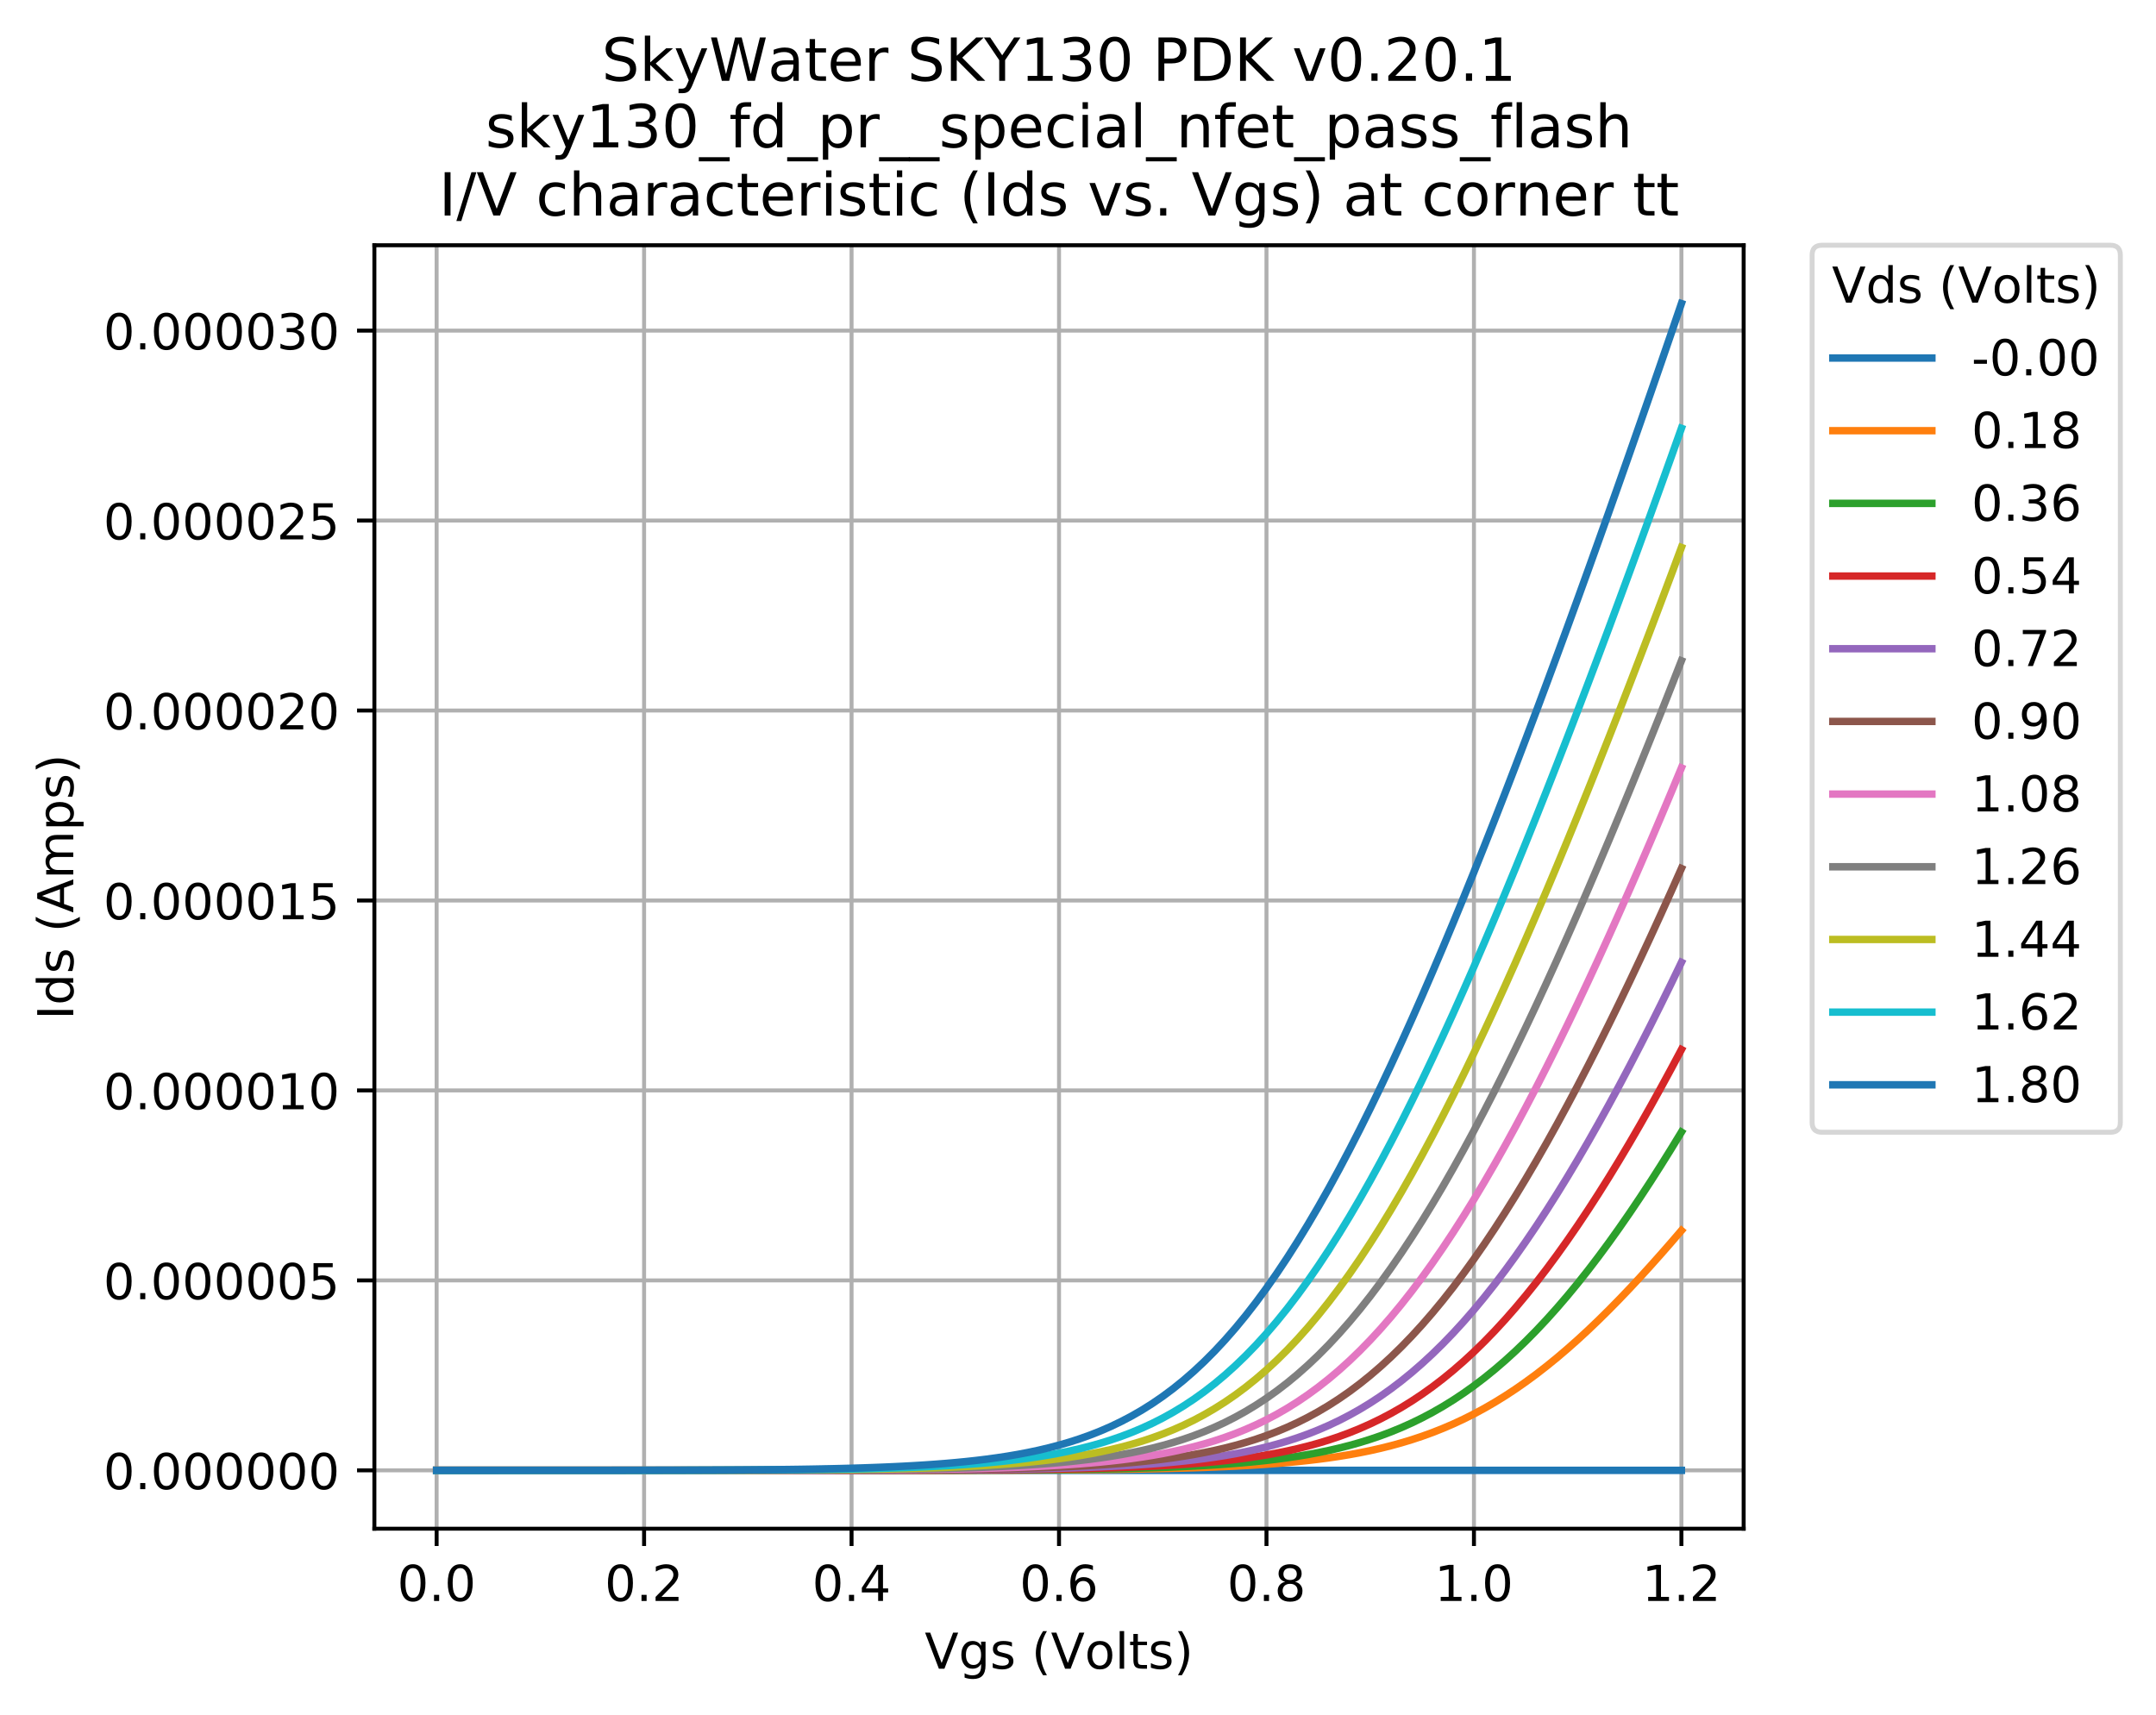 <?xml version="1.0" encoding="utf-8" standalone="no"?>
<!DOCTYPE svg PUBLIC "-//W3C//DTD SVG 1.1//EN"
  "http://www.w3.org/Graphics/SVG/1.1/DTD/svg11.dtd">
<!-- Created with matplotlib (https://matplotlib.org/) -->
<svg height="346.283pt" version="1.1" viewBox="0 0 435.334 346.283" width="435.334pt" xmlns="http://www.w3.org/2000/svg" xmlns:xlink="http://www.w3.org/1999/xlink">
 <defs>
  <style type="text/css">
*{stroke-linecap:butt;stroke-linejoin:round;}
  </style>
 </defs>
 <g id="figure_1">
  <g id="patch_1">
   <path d="M 0 346.283 
L 435.334 346.283 
L 435.334 0 
L 0 0 
z
" style="fill:#ffffff;"/>
  </g>
  <g id="axes_1">
   <g id="patch_2">
    <path d="M 75.594 308.727 
L 352.074 308.727 
L 352.074 49.527 
L 75.594 49.527 
z
" style="fill:#ffffff;"/>
   </g>
   <g id="matplotlib.axis_1">
    <g id="xtick_1">
     <g id="line2d_1">
      <path clip-path="url(#p441c4f3337)" d="M 88.161 308.727 
L 88.161 49.527 
" style="fill:none;stroke:#b0b0b0;stroke-linecap:square;stroke-width:0.8;"/>
     </g>
     <g id="line2d_2">
      <defs>
       <path d="M 0 0 
L 0 3.5 
" id="m9c48a805f7" style="stroke:#000000;stroke-width:0.8;"/>
      </defs>
      <g>
       <use style="stroke:#000000;stroke-width:0.8;" x="88.161" xlink:href="#m9c48a805f7" y="308.727"/>
      </g>
     </g>
     <g id="text_1">
      <!-- 0.0 -->
      <defs>
       <path d="M 31.781 66.406 
Q 24.172 66.406 20.328 58.906 
Q 16.5 51.422 16.5 36.375 
Q 16.5 21.391 20.328 13.891 
Q 24.172 6.391 31.781 6.391 
Q 39.453 6.391 43.281 13.891 
Q 47.125 21.391 47.125 36.375 
Q 47.125 51.422 43.281 58.906 
Q 39.453 66.406 31.781 66.406 
z
M 31.781 74.219 
Q 44.047 74.219 50.516 64.516 
Q 56.984 54.828 56.984 36.375 
Q 56.984 17.969 50.516 8.266 
Q 44.047 -1.422 31.781 -1.422 
Q 19.531 -1.422 13.062 8.266 
Q 6.594 17.969 6.594 36.375 
Q 6.594 54.828 13.062 64.516 
Q 19.531 74.219 31.781 74.219 
z
" id="DejaVuSans-48"/>
       <path d="M 10.688 12.406 
L 21 12.406 
L 21 0 
L 10.688 0 
z
" id="DejaVuSans-46"/>
      </defs>
      <g transform="translate(80.209 323.325)scale(0.1 -0.1)">
       <use xlink:href="#DejaVuSans-48"/>
       <use x="63.623" xlink:href="#DejaVuSans-46"/>
       <use x="95.41" xlink:href="#DejaVuSans-48"/>
      </g>
     </g>
    </g>
    <g id="xtick_2">
     <g id="line2d_3">
      <path clip-path="url(#p441c4f3337)" d="M 130.052 308.727 
L 130.052 49.527 
" style="fill:none;stroke:#b0b0b0;stroke-linecap:square;stroke-width:0.8;"/>
     </g>
     <g id="line2d_4">
      <g>
       <use style="stroke:#000000;stroke-width:0.8;" x="130.052" xlink:href="#m9c48a805f7" y="308.727"/>
      </g>
     </g>
     <g id="text_2">
      <!-- 0.2 -->
      <defs>
       <path d="M 19.188 8.297 
L 53.609 8.297 
L 53.609 0 
L 7.328 0 
L 7.328 8.297 
Q 12.938 14.109 22.625 23.891 
Q 32.328 33.688 34.812 36.531 
Q 39.547 41.844 41.422 45.531 
Q 43.312 49.219 43.312 52.781 
Q 43.312 58.594 39.234 62.25 
Q 35.156 65.922 28.609 65.922 
Q 23.969 65.922 18.812 64.312 
Q 13.672 62.703 7.812 59.422 
L 7.812 69.391 
Q 13.766 71.781 18.938 73 
Q 24.125 74.219 28.422 74.219 
Q 39.75 74.219 46.484 68.547 
Q 53.219 62.891 53.219 53.422 
Q 53.219 48.922 51.531 44.891 
Q 49.859 40.875 45.406 35.406 
Q 44.188 33.984 37.641 27.219 
Q 31.109 20.453 19.188 8.297 
z
" id="DejaVuSans-50"/>
      </defs>
      <g transform="translate(122.1 323.325)scale(0.1 -0.1)">
       <use xlink:href="#DejaVuSans-48"/>
       <use x="63.623" xlink:href="#DejaVuSans-46"/>
       <use x="95.41" xlink:href="#DejaVuSans-50"/>
      </g>
     </g>
    </g>
    <g id="xtick_3">
     <g id="line2d_5">
      <path clip-path="url(#p441c4f3337)" d="M 171.943 308.727 
L 171.943 49.527 
" style="fill:none;stroke:#b0b0b0;stroke-linecap:square;stroke-width:0.8;"/>
     </g>
     <g id="line2d_6">
      <g>
       <use style="stroke:#000000;stroke-width:0.8;" x="171.943" xlink:href="#m9c48a805f7" y="308.727"/>
      </g>
     </g>
     <g id="text_3">
      <!-- 0.4 -->
      <defs>
       <path d="M 37.797 64.312 
L 12.891 25.391 
L 37.797 25.391 
z
M 35.203 72.906 
L 47.609 72.906 
L 47.609 25.391 
L 58.016 25.391 
L 58.016 17.188 
L 47.609 17.188 
L 47.609 0 
L 37.797 0 
L 37.797 17.188 
L 4.891 17.188 
L 4.891 26.703 
z
" id="DejaVuSans-52"/>
      </defs>
      <g transform="translate(163.991 323.325)scale(0.1 -0.1)">
       <use xlink:href="#DejaVuSans-48"/>
       <use x="63.623" xlink:href="#DejaVuSans-46"/>
       <use x="95.41" xlink:href="#DejaVuSans-52"/>
      </g>
     </g>
    </g>
    <g id="xtick_4">
     <g id="line2d_7">
      <path clip-path="url(#p441c4f3337)" d="M 213.834 308.727 
L 213.834 49.527 
" style="fill:none;stroke:#b0b0b0;stroke-linecap:square;stroke-width:0.8;"/>
     </g>
     <g id="line2d_8">
      <g>
       <use style="stroke:#000000;stroke-width:0.8;" x="213.834" xlink:href="#m9c48a805f7" y="308.727"/>
      </g>
     </g>
     <g id="text_4">
      <!-- 0.6 -->
      <defs>
       <path d="M 33.016 40.375 
Q 26.375 40.375 22.484 35.828 
Q 18.609 31.297 18.609 23.391 
Q 18.609 15.531 22.484 10.953 
Q 26.375 6.391 33.016 6.391 
Q 39.656 6.391 43.531 10.953 
Q 47.406 15.531 47.406 23.391 
Q 47.406 31.297 43.531 35.828 
Q 39.656 40.375 33.016 40.375 
z
M 52.594 71.297 
L 52.594 62.312 
Q 48.875 64.062 45.094 64.984 
Q 41.312 65.922 37.594 65.922 
Q 27.828 65.922 22.672 59.328 
Q 17.531 52.734 16.797 39.406 
Q 19.672 43.656 24.016 45.922 
Q 28.375 48.188 33.594 48.188 
Q 44.578 48.188 50.953 41.516 
Q 57.328 34.859 57.328 23.391 
Q 57.328 12.156 50.688 5.359 
Q 44.047 -1.422 33.016 -1.422 
Q 20.359 -1.422 13.672 8.266 
Q 6.984 17.969 6.984 36.375 
Q 6.984 53.656 15.188 63.938 
Q 23.391 74.219 37.203 74.219 
Q 40.922 74.219 44.703 73.484 
Q 48.484 72.75 52.594 71.297 
z
" id="DejaVuSans-54"/>
      </defs>
      <g transform="translate(205.882 323.325)scale(0.1 -0.1)">
       <use xlink:href="#DejaVuSans-48"/>
       <use x="63.623" xlink:href="#DejaVuSans-46"/>
       <use x="95.41" xlink:href="#DejaVuSans-54"/>
      </g>
     </g>
    </g>
    <g id="xtick_5">
     <g id="line2d_9">
      <path clip-path="url(#p441c4f3337)" d="M 255.725 308.727 
L 255.725 49.527 
" style="fill:none;stroke:#b0b0b0;stroke-linecap:square;stroke-width:0.8;"/>
     </g>
     <g id="line2d_10">
      <g>
       <use style="stroke:#000000;stroke-width:0.8;" x="255.725" xlink:href="#m9c48a805f7" y="308.727"/>
      </g>
     </g>
     <g id="text_5">
      <!-- 0.8 -->
      <defs>
       <path d="M 31.781 34.625 
Q 24.75 34.625 20.719 30.859 
Q 16.703 27.094 16.703 20.516 
Q 16.703 13.922 20.719 10.156 
Q 24.75 6.391 31.781 6.391 
Q 38.812 6.391 42.859 10.172 
Q 46.922 13.969 46.922 20.516 
Q 46.922 27.094 42.891 30.859 
Q 38.875 34.625 31.781 34.625 
z
M 21.922 38.812 
Q 15.578 40.375 12.031 44.719 
Q 8.5 49.078 8.5 55.328 
Q 8.5 64.062 14.719 69.141 
Q 20.953 74.219 31.781 74.219 
Q 42.672 74.219 48.875 69.141 
Q 55.078 64.062 55.078 55.328 
Q 55.078 49.078 51.531 44.719 
Q 48 40.375 41.703 38.812 
Q 48.828 37.156 52.797 32.312 
Q 56.781 27.484 56.781 20.516 
Q 56.781 9.906 50.312 4.234 
Q 43.844 -1.422 31.781 -1.422 
Q 19.734 -1.422 13.25 4.234 
Q 6.781 9.906 6.781 20.516 
Q 6.781 27.484 10.781 32.312 
Q 14.797 37.156 21.922 38.812 
z
M 18.312 54.391 
Q 18.312 48.734 21.844 45.562 
Q 25.391 42.391 31.781 42.391 
Q 38.141 42.391 41.719 45.562 
Q 45.312 48.734 45.312 54.391 
Q 45.312 60.062 41.719 63.234 
Q 38.141 66.406 31.781 66.406 
Q 25.391 66.406 21.844 63.234 
Q 18.312 60.062 18.312 54.391 
z
" id="DejaVuSans-56"/>
      </defs>
      <g transform="translate(247.773 323.325)scale(0.1 -0.1)">
       <use xlink:href="#DejaVuSans-48"/>
       <use x="63.623" xlink:href="#DejaVuSans-46"/>
       <use x="95.41" xlink:href="#DejaVuSans-56"/>
      </g>
     </g>
    </g>
    <g id="xtick_6">
     <g id="line2d_11">
      <path clip-path="url(#p441c4f3337)" d="M 297.616 308.727 
L 297.616 49.527 
" style="fill:none;stroke:#b0b0b0;stroke-linecap:square;stroke-width:0.8;"/>
     </g>
     <g id="line2d_12">
      <g>
       <use style="stroke:#000000;stroke-width:0.8;" x="297.616" xlink:href="#m9c48a805f7" y="308.727"/>
      </g>
     </g>
     <g id="text_6">
      <!-- 1.0 -->
      <defs>
       <path d="M 12.406 8.297 
L 28.516 8.297 
L 28.516 63.922 
L 10.984 60.406 
L 10.984 69.391 
L 28.422 72.906 
L 38.281 72.906 
L 38.281 8.297 
L 54.391 8.297 
L 54.391 0 
L 12.406 0 
z
" id="DejaVuSans-49"/>
      </defs>
      <g transform="translate(289.664 323.325)scale(0.1 -0.1)">
       <use xlink:href="#DejaVuSans-49"/>
       <use x="63.623" xlink:href="#DejaVuSans-46"/>
       <use x="95.41" xlink:href="#DejaVuSans-48"/>
      </g>
     </g>
    </g>
    <g id="xtick_7">
     <g id="line2d_13">
      <path clip-path="url(#p441c4f3337)" d="M 339.506 308.727 
L 339.506 49.527 
" style="fill:none;stroke:#b0b0b0;stroke-linecap:square;stroke-width:0.8;"/>
     </g>
     <g id="line2d_14">
      <g>
       <use style="stroke:#000000;stroke-width:0.8;" x="339.506" xlink:href="#m9c48a805f7" y="308.727"/>
      </g>
     </g>
     <g id="text_7">
      <!-- 1.2 -->
      <g transform="translate(331.555 323.325)scale(0.1 -0.1)">
       <use xlink:href="#DejaVuSans-49"/>
       <use x="63.623" xlink:href="#DejaVuSans-46"/>
       <use x="95.41" xlink:href="#DejaVuSans-50"/>
      </g>
     </g>
    </g>
    <g id="text_8">
     <!-- Vgs (Volts) -->
     <defs>
      <path d="M 28.609 0 
L 0.781 72.906 
L 11.078 72.906 
L 34.188 11.531 
L 57.328 72.906 
L 67.578 72.906 
L 39.797 0 
z
" id="DejaVuSans-86"/>
      <path d="M 45.406 27.984 
Q 45.406 37.75 41.375 43.109 
Q 37.359 48.484 30.078 48.484 
Q 22.859 48.484 18.828 43.109 
Q 14.797 37.75 14.797 27.984 
Q 14.797 18.266 18.828 12.891 
Q 22.859 7.516 30.078 7.516 
Q 37.359 7.516 41.375 12.891 
Q 45.406 18.266 45.406 27.984 
z
M 54.391 6.781 
Q 54.391 -7.172 48.188 -13.984 
Q 42 -20.797 29.203 -20.797 
Q 24.469 -20.797 20.266 -20.094 
Q 16.062 -19.391 12.109 -17.922 
L 12.109 -9.188 
Q 16.062 -11.328 19.922 -12.344 
Q 23.781 -13.375 27.781 -13.375 
Q 36.625 -13.375 41.016 -8.766 
Q 45.406 -4.156 45.406 5.172 
L 45.406 9.625 
Q 42.625 4.781 38.281 2.391 
Q 33.938 0 27.875 0 
Q 17.828 0 11.672 7.656 
Q 5.516 15.328 5.516 27.984 
Q 5.516 40.672 11.672 48.328 
Q 17.828 56 27.875 56 
Q 33.938 56 38.281 53.609 
Q 42.625 51.219 45.406 46.391 
L 45.406 54.688 
L 54.391 54.688 
z
" id="DejaVuSans-103"/>
      <path d="M 44.281 53.078 
L 44.281 44.578 
Q 40.484 46.531 36.375 47.5 
Q 32.281 48.484 27.875 48.484 
Q 21.188 48.484 17.844 46.438 
Q 14.5 44.391 14.5 40.281 
Q 14.5 37.156 16.891 35.375 
Q 19.281 33.594 26.516 31.984 
L 29.594 31.297 
Q 39.156 29.25 43.188 25.516 
Q 47.219 21.781 47.219 15.094 
Q 47.219 7.469 41.188 3.016 
Q 35.156 -1.422 24.609 -1.422 
Q 20.219 -1.422 15.453 -0.562 
Q 10.688 0.297 5.422 2 
L 5.422 11.281 
Q 10.406 8.688 15.234 7.391 
Q 20.062 6.109 24.812 6.109 
Q 31.156 6.109 34.562 8.281 
Q 37.984 10.453 37.984 14.406 
Q 37.984 18.062 35.516 20.016 
Q 33.062 21.969 24.703 23.781 
L 21.578 24.516 
Q 13.234 26.266 9.516 29.906 
Q 5.812 33.547 5.812 39.891 
Q 5.812 47.609 11.281 51.797 
Q 16.75 56 26.812 56 
Q 31.781 56 36.172 55.266 
Q 40.578 54.547 44.281 53.078 
z
" id="DejaVuSans-115"/>
      <path id="DejaVuSans-32"/>
      <path d="M 31 75.875 
Q 24.469 64.656 21.281 53.656 
Q 18.109 42.672 18.109 31.391 
Q 18.109 20.125 21.312 9.062 
Q 24.516 -2 31 -13.188 
L 23.188 -13.188 
Q 15.875 -1.703 12.234 9.375 
Q 8.594 20.453 8.594 31.391 
Q 8.594 42.281 12.203 53.312 
Q 15.828 64.359 23.188 75.875 
z
" id="DejaVuSans-40"/>
      <path d="M 30.609 48.391 
Q 23.391 48.391 19.188 42.75 
Q 14.984 37.109 14.984 27.297 
Q 14.984 17.484 19.156 11.844 
Q 23.344 6.203 30.609 6.203 
Q 37.797 6.203 41.984 11.859 
Q 46.188 17.531 46.188 27.297 
Q 46.188 37.016 41.984 42.703 
Q 37.797 48.391 30.609 48.391 
z
M 30.609 56 
Q 42.328 56 49.016 48.375 
Q 55.719 40.766 55.719 27.297 
Q 55.719 13.875 49.016 6.219 
Q 42.328 -1.422 30.609 -1.422 
Q 18.844 -1.422 12.172 6.219 
Q 5.516 13.875 5.516 27.297 
Q 5.516 40.766 12.172 48.375 
Q 18.844 56 30.609 56 
z
" id="DejaVuSans-111"/>
      <path d="M 9.422 75.984 
L 18.406 75.984 
L 18.406 0 
L 9.422 0 
z
" id="DejaVuSans-108"/>
      <path d="M 18.312 70.219 
L 18.312 54.688 
L 36.812 54.688 
L 36.812 47.703 
L 18.312 47.703 
L 18.312 18.016 
Q 18.312 11.328 20.141 9.422 
Q 21.969 7.516 27.594 7.516 
L 36.812 7.516 
L 36.812 0 
L 27.594 0 
Q 17.188 0 13.234 3.875 
Q 9.281 7.766 9.281 18.016 
L 9.281 47.703 
L 2.688 47.703 
L 2.688 54.688 
L 9.281 54.688 
L 9.281 70.219 
z
" id="DejaVuSans-116"/>
      <path d="M 8.016 75.875 
L 15.828 75.875 
Q 23.141 64.359 26.781 53.312 
Q 30.422 42.281 30.422 31.391 
Q 30.422 20.453 26.781 9.375 
Q 23.141 -1.703 15.828 -13.188 
L 8.016 -13.188 
Q 14.5 -2 17.703 9.062 
Q 20.906 20.125 20.906 31.391 
Q 20.906 42.672 17.703 53.656 
Q 14.5 64.656 8.016 75.875 
z
" id="DejaVuSans-41"/>
     </defs>
     <g transform="translate(186.716 337.003)scale(0.1 -0.1)">
      <use xlink:href="#DejaVuSans-86"/>
      <use x="68.408" xlink:href="#DejaVuSans-103"/>
      <use x="131.885" xlink:href="#DejaVuSans-115"/>
      <use x="183.984" xlink:href="#DejaVuSans-32"/>
      <use x="215.771" xlink:href="#DejaVuSans-40"/>
      <use x="254.785" xlink:href="#DejaVuSans-86"/>
      <use x="323.084" xlink:href="#DejaVuSans-111"/>
      <use x="384.266" xlink:href="#DejaVuSans-108"/>
      <use x="412.049" xlink:href="#DejaVuSans-116"/>
      <use x="451.258" xlink:href="#DejaVuSans-115"/>
      <use x="503.357" xlink:href="#DejaVuSans-41"/>
     </g>
    </g>
   </g>
   <g id="matplotlib.axis_2">
    <g id="ytick_1">
     <g id="line2d_15">
      <path clip-path="url(#p441c4f3337)" d="M 75.594 296.945 
L 352.074 296.945 
" style="fill:none;stroke:#b0b0b0;stroke-linecap:square;stroke-width:0.8;"/>
     </g>
     <g id="line2d_16">
      <defs>
       <path d="M 0 0 
L -3.5 0 
" id="ma66a08731e" style="stroke:#000000;stroke-width:0.8;"/>
      </defs>
      <g>
       <use style="stroke:#000000;stroke-width:0.8;" x="75.594" xlink:href="#ma66a08731e" y="296.945"/>
      </g>
     </g>
     <g id="text_9">
      <!-- 0.000000 -->
      <g transform="translate(20.878 300.744)scale(0.1 -0.1)">
       <use xlink:href="#DejaVuSans-48"/>
       <use x="63.623" xlink:href="#DejaVuSans-46"/>
       <use x="95.41" xlink:href="#DejaVuSans-48"/>
       <use x="159.033" xlink:href="#DejaVuSans-48"/>
       <use x="222.656" xlink:href="#DejaVuSans-48"/>
       <use x="286.279" xlink:href="#DejaVuSans-48"/>
       <use x="349.902" xlink:href="#DejaVuSans-48"/>
       <use x="413.525" xlink:href="#DejaVuSans-48"/>
      </g>
     </g>
    </g>
    <g id="ytick_2">
     <g id="line2d_17">
      <path clip-path="url(#p441c4f3337)" d="M 75.594 258.582 
L 352.074 258.582 
" style="fill:none;stroke:#b0b0b0;stroke-linecap:square;stroke-width:0.8;"/>
     </g>
     <g id="line2d_18">
      <g>
       <use style="stroke:#000000;stroke-width:0.8;" x="75.594" xlink:href="#ma66a08731e" y="258.582"/>
      </g>
     </g>
     <g id="text_10">
      <!-- 0.000005 -->
      <defs>
       <path d="M 10.797 72.906 
L 49.516 72.906 
L 49.516 64.594 
L 19.828 64.594 
L 19.828 46.734 
Q 21.969 47.469 24.109 47.828 
Q 26.266 48.188 28.422 48.188 
Q 40.625 48.188 47.75 41.5 
Q 54.891 34.812 54.891 23.391 
Q 54.891 11.625 47.562 5.094 
Q 40.234 -1.422 26.906 -1.422 
Q 22.312 -1.422 17.547 -0.641 
Q 12.797 0.141 7.719 1.703 
L 7.719 11.625 
Q 12.109 9.234 16.797 8.062 
Q 21.484 6.891 26.703 6.891 
Q 35.156 6.891 40.078 11.328 
Q 45.016 15.766 45.016 23.391 
Q 45.016 31 40.078 35.438 
Q 35.156 39.891 26.703 39.891 
Q 22.75 39.891 18.812 39.016 
Q 14.891 38.141 10.797 36.281 
z
" id="DejaVuSans-53"/>
      </defs>
      <g transform="translate(20.878 262.381)scale(0.1 -0.1)">
       <use xlink:href="#DejaVuSans-48"/>
       <use x="63.623" xlink:href="#DejaVuSans-46"/>
       <use x="95.41" xlink:href="#DejaVuSans-48"/>
       <use x="159.033" xlink:href="#DejaVuSans-48"/>
       <use x="222.656" xlink:href="#DejaVuSans-48"/>
       <use x="286.279" xlink:href="#DejaVuSans-48"/>
       <use x="349.902" xlink:href="#DejaVuSans-48"/>
       <use x="413.525" xlink:href="#DejaVuSans-53"/>
      </g>
     </g>
    </g>
    <g id="ytick_3">
     <g id="line2d_19">
      <path clip-path="url(#p441c4f3337)" d="M 75.594 220.218 
L 352.074 220.218 
" style="fill:none;stroke:#b0b0b0;stroke-linecap:square;stroke-width:0.8;"/>
     </g>
     <g id="line2d_20">
      <g>
       <use style="stroke:#000000;stroke-width:0.8;" x="75.594" xlink:href="#ma66a08731e" y="220.218"/>
      </g>
     </g>
     <g id="text_11">
      <!-- 0.000010 -->
      <g transform="translate(20.878 224.018)scale(0.1 -0.1)">
       <use xlink:href="#DejaVuSans-48"/>
       <use x="63.623" xlink:href="#DejaVuSans-46"/>
       <use x="95.41" xlink:href="#DejaVuSans-48"/>
       <use x="159.033" xlink:href="#DejaVuSans-48"/>
       <use x="222.656" xlink:href="#DejaVuSans-48"/>
       <use x="286.279" xlink:href="#DejaVuSans-48"/>
       <use x="349.902" xlink:href="#DejaVuSans-49"/>
       <use x="413.525" xlink:href="#DejaVuSans-48"/>
      </g>
     </g>
    </g>
    <g id="ytick_4">
     <g id="line2d_21">
      <path clip-path="url(#p441c4f3337)" d="M 75.594 181.855 
L 352.074 181.855 
" style="fill:none;stroke:#b0b0b0;stroke-linecap:square;stroke-width:0.8;"/>
     </g>
     <g id="line2d_22">
      <g>
       <use style="stroke:#000000;stroke-width:0.8;" x="75.594" xlink:href="#ma66a08731e" y="181.855"/>
      </g>
     </g>
     <g id="text_12">
      <!-- 0.000015 -->
      <g transform="translate(20.878 185.654)scale(0.1 -0.1)">
       <use xlink:href="#DejaVuSans-48"/>
       <use x="63.623" xlink:href="#DejaVuSans-46"/>
       <use x="95.41" xlink:href="#DejaVuSans-48"/>
       <use x="159.033" xlink:href="#DejaVuSans-48"/>
       <use x="222.656" xlink:href="#DejaVuSans-48"/>
       <use x="286.279" xlink:href="#DejaVuSans-48"/>
       <use x="349.902" xlink:href="#DejaVuSans-49"/>
       <use x="413.525" xlink:href="#DejaVuSans-53"/>
      </g>
     </g>
    </g>
    <g id="ytick_5">
     <g id="line2d_23">
      <path clip-path="url(#p441c4f3337)" d="M 75.594 143.492 
L 352.074 143.492 
" style="fill:none;stroke:#b0b0b0;stroke-linecap:square;stroke-width:0.8;"/>
     </g>
     <g id="line2d_24">
      <g>
       <use style="stroke:#000000;stroke-width:0.8;" x="75.594" xlink:href="#ma66a08731e" y="143.492"/>
      </g>
     </g>
     <g id="text_13">
      <!-- 0.000020 -->
      <g transform="translate(20.878 147.291)scale(0.1 -0.1)">
       <use xlink:href="#DejaVuSans-48"/>
       <use x="63.623" xlink:href="#DejaVuSans-46"/>
       <use x="95.41" xlink:href="#DejaVuSans-48"/>
       <use x="159.033" xlink:href="#DejaVuSans-48"/>
       <use x="222.656" xlink:href="#DejaVuSans-48"/>
       <use x="286.279" xlink:href="#DejaVuSans-48"/>
       <use x="349.902" xlink:href="#DejaVuSans-50"/>
       <use x="413.525" xlink:href="#DejaVuSans-48"/>
      </g>
     </g>
    </g>
    <g id="ytick_6">
     <g id="line2d_25">
      <path clip-path="url(#p441c4f3337)" d="M 75.594 105.129 
L 352.074 105.129 
" style="fill:none;stroke:#b0b0b0;stroke-linecap:square;stroke-width:0.8;"/>
     </g>
     <g id="line2d_26">
      <g>
       <use style="stroke:#000000;stroke-width:0.8;" x="75.594" xlink:href="#ma66a08731e" y="105.129"/>
      </g>
     </g>
     <g id="text_14">
      <!-- 0.000025 -->
      <g transform="translate(20.878 108.928)scale(0.1 -0.1)">
       <use xlink:href="#DejaVuSans-48"/>
       <use x="63.623" xlink:href="#DejaVuSans-46"/>
       <use x="95.41" xlink:href="#DejaVuSans-48"/>
       <use x="159.033" xlink:href="#DejaVuSans-48"/>
       <use x="222.656" xlink:href="#DejaVuSans-48"/>
       <use x="286.279" xlink:href="#DejaVuSans-48"/>
       <use x="349.902" xlink:href="#DejaVuSans-50"/>
       <use x="413.525" xlink:href="#DejaVuSans-53"/>
      </g>
     </g>
    </g>
    <g id="ytick_7">
     <g id="line2d_27">
      <path clip-path="url(#p441c4f3337)" d="M 75.594 66.765 
L 352.074 66.765 
" style="fill:none;stroke:#b0b0b0;stroke-linecap:square;stroke-width:0.8;"/>
     </g>
     <g id="line2d_28">
      <g>
       <use style="stroke:#000000;stroke-width:0.8;" x="75.594" xlink:href="#ma66a08731e" y="66.765"/>
      </g>
     </g>
     <g id="text_15">
      <!-- 0.000030 -->
      <defs>
       <path d="M 40.578 39.312 
Q 47.656 37.797 51.625 33 
Q 55.609 28.219 55.609 21.188 
Q 55.609 10.406 48.188 4.484 
Q 40.766 -1.422 27.094 -1.422 
Q 22.516 -1.422 17.656 -0.516 
Q 12.797 0.391 7.625 2.203 
L 7.625 11.719 
Q 11.719 9.328 16.594 8.109 
Q 21.484 6.891 26.812 6.891 
Q 36.078 6.891 40.938 10.547 
Q 45.797 14.203 45.797 21.188 
Q 45.797 27.641 41.281 31.266 
Q 36.766 34.906 28.719 34.906 
L 20.219 34.906 
L 20.219 43.016 
L 29.109 43.016 
Q 36.375 43.016 40.234 45.922 
Q 44.094 48.828 44.094 54.297 
Q 44.094 59.906 40.109 62.906 
Q 36.141 65.922 28.719 65.922 
Q 24.656 65.922 20.016 65.031 
Q 15.375 64.156 9.812 62.312 
L 9.812 71.094 
Q 15.438 72.656 20.344 73.438 
Q 25.25 74.219 29.594 74.219 
Q 40.828 74.219 47.359 69.109 
Q 53.906 64.016 53.906 55.328 
Q 53.906 49.266 50.438 45.094 
Q 46.969 40.922 40.578 39.312 
z
" id="DejaVuSans-51"/>
      </defs>
      <g transform="translate(20.878 70.565)scale(0.1 -0.1)">
       <use xlink:href="#DejaVuSans-48"/>
       <use x="63.623" xlink:href="#DejaVuSans-46"/>
       <use x="95.41" xlink:href="#DejaVuSans-48"/>
       <use x="159.033" xlink:href="#DejaVuSans-48"/>
       <use x="222.656" xlink:href="#DejaVuSans-48"/>
       <use x="286.279" xlink:href="#DejaVuSans-48"/>
       <use x="349.902" xlink:href="#DejaVuSans-51"/>
       <use x="413.525" xlink:href="#DejaVuSans-48"/>
      </g>
     </g>
    </g>
    <g id="text_16">
     <!-- Ids (Amps) -->
     <defs>
      <path d="M 9.812 72.906 
L 19.672 72.906 
L 19.672 0 
L 9.812 0 
z
" id="DejaVuSans-73"/>
      <path d="M 45.406 46.391 
L 45.406 75.984 
L 54.391 75.984 
L 54.391 0 
L 45.406 0 
L 45.406 8.203 
Q 42.578 3.328 38.25 0.953 
Q 33.938 -1.422 27.875 -1.422 
Q 17.969 -1.422 11.734 6.484 
Q 5.516 14.406 5.516 27.297 
Q 5.516 40.188 11.734 48.094 
Q 17.969 56 27.875 56 
Q 33.938 56 38.25 53.625 
Q 42.578 51.266 45.406 46.391 
z
M 14.797 27.297 
Q 14.797 17.391 18.875 11.75 
Q 22.953 6.109 30.078 6.109 
Q 37.203 6.109 41.297 11.75 
Q 45.406 17.391 45.406 27.297 
Q 45.406 37.203 41.297 42.844 
Q 37.203 48.484 30.078 48.484 
Q 22.953 48.484 18.875 42.844 
Q 14.797 37.203 14.797 27.297 
z
" id="DejaVuSans-100"/>
      <path d="M 34.188 63.188 
L 20.797 26.906 
L 47.609 26.906 
z
M 28.609 72.906 
L 39.797 72.906 
L 67.578 0 
L 57.328 0 
L 50.688 18.703 
L 17.828 18.703 
L 11.188 0 
L 0.781 0 
z
" id="DejaVuSans-65"/>
      <path d="M 52 44.188 
Q 55.375 50.25 60.062 53.125 
Q 64.75 56 71.094 56 
Q 79.641 56 84.281 50.016 
Q 88.922 44.047 88.922 33.016 
L 88.922 0 
L 79.891 0 
L 79.891 32.719 
Q 79.891 40.578 77.094 44.375 
Q 74.312 48.188 68.609 48.188 
Q 61.625 48.188 57.562 43.547 
Q 53.516 38.922 53.516 30.906 
L 53.516 0 
L 44.484 0 
L 44.484 32.719 
Q 44.484 40.625 41.703 44.406 
Q 38.922 48.188 33.109 48.188 
Q 26.219 48.188 22.156 43.531 
Q 18.109 38.875 18.109 30.906 
L 18.109 0 
L 9.078 0 
L 9.078 54.688 
L 18.109 54.688 
L 18.109 46.188 
Q 21.188 51.219 25.484 53.609 
Q 29.781 56 35.688 56 
Q 41.656 56 45.828 52.969 
Q 50 49.953 52 44.188 
z
" id="DejaVuSans-109"/>
      <path d="M 18.109 8.203 
L 18.109 -20.797 
L 9.078 -20.797 
L 9.078 54.688 
L 18.109 54.688 
L 18.109 46.391 
Q 20.953 51.266 25.266 53.625 
Q 29.594 56 35.594 56 
Q 45.562 56 51.781 48.094 
Q 58.016 40.188 58.016 27.297 
Q 58.016 14.406 51.781 6.484 
Q 45.562 -1.422 35.594 -1.422 
Q 29.594 -1.422 25.266 0.953 
Q 20.953 3.328 18.109 8.203 
z
M 48.688 27.297 
Q 48.688 37.203 44.609 42.844 
Q 40.531 48.484 33.406 48.484 
Q 26.266 48.484 22.188 42.844 
Q 18.109 37.203 18.109 27.297 
Q 18.109 17.391 22.188 11.75 
Q 26.266 6.109 33.406 6.109 
Q 40.531 6.109 44.609 11.75 
Q 48.688 17.391 48.688 27.297 
z
" id="DejaVuSans-112"/>
     </defs>
     <g transform="translate(14.798 205.941)rotate(-90)scale(0.1 -0.1)">
      <use xlink:href="#DejaVuSans-73"/>
      <use x="29.492" xlink:href="#DejaVuSans-100"/>
      <use x="92.969" xlink:href="#DejaVuSans-115"/>
      <use x="145.068" xlink:href="#DejaVuSans-32"/>
      <use x="176.855" xlink:href="#DejaVuSans-40"/>
      <use x="215.869" xlink:href="#DejaVuSans-65"/>
      <use x="284.277" xlink:href="#DejaVuSans-109"/>
      <use x="381.689" xlink:href="#DejaVuSans-112"/>
      <use x="445.166" xlink:href="#DejaVuSans-115"/>
      <use x="497.266" xlink:href="#DejaVuSans-41"/>
     </g>
    </g>
   </g>
   <g id="line2d_29">
    <path clip-path="url(#p441c4f3337)" d="M 88.161 296.945 
L 90.256 296.945 
L 92.35 296.945 
L 94.445 296.945 
L 96.539 296.945 
L 98.634 296.945 
L 100.728 296.945 
L 102.823 296.945 
L 104.917 296.945 
L 107.012 296.945 
L 109.106 296.945 
L 111.201 296.945 
L 113.296 296.945 
L 115.39 296.945 
L 117.485 296.945 
L 119.579 296.945 
L 121.674 296.945 
L 123.768 296.945 
L 125.863 296.945 
L 127.957 296.945 
L 130.052 296.945 
L 132.146 296.945 
L 134.241 296.945 
L 136.336 296.945 
L 138.43 296.945 
L 140.525 296.945 
L 142.619 296.945 
L 144.714 296.945 
L 146.808 296.945 
L 148.903 296.945 
L 150.997 296.945 
L 153.092 296.945 
L 155.186 296.945 
L 157.281 296.945 
L 159.376 296.945 
L 161.47 296.945 
L 163.565 296.945 
L 165.659 296.945 
L 167.754 296.945 
L 169.848 296.945 
L 171.943 296.945 
L 174.037 296.945 
L 176.132 296.945 
L 178.226 296.945 
L 180.321 296.945 
L 182.416 296.945 
L 184.51 296.945 
L 186.605 296.945 
L 188.699 296.945 
L 190.794 296.945 
L 192.888 296.945 
L 194.983 296.945 
L 197.077 296.945 
L 199.172 296.945 
L 201.266 296.945 
L 203.361 296.945 
L 205.456 296.945 
L 207.55 296.945 
L 209.645 296.945 
L 211.739 296.945 
L 213.834 296.945 
L 215.928 296.945 
L 218.023 296.945 
L 220.117 296.945 
L 222.212 296.945 
L 224.306 296.945 
L 226.401 296.945 
L 228.496 296.945 
L 230.59 296.945 
L 232.685 296.945 
L 234.779 296.945 
L 236.874 296.945 
L 238.968 296.945 
L 241.063 296.945 
L 243.157 296.945 
L 245.252 296.945 
L 247.346 296.945 
L 249.441 296.945 
L 251.536 296.945 
L 253.63 296.945 
L 255.725 296.945 
L 257.819 296.945 
L 259.914 296.945 
L 262.008 296.945 
L 264.103 296.945 
L 266.197 296.945 
L 268.292 296.945 
L 270.386 296.945 
L 272.481 296.945 
L 274.576 296.945 
L 276.67 296.945 
L 278.765 296.945 
L 280.859 296.945 
L 282.954 296.945 
L 285.048 296.945 
L 287.143 296.945 
L 289.237 296.945 
L 291.332 296.945 
L 293.426 296.945 
L 295.521 296.945 
L 297.616 296.945 
L 299.71 296.945 
L 301.805 296.945 
L 303.899 296.945 
L 305.994 296.945 
L 308.088 296.945 
L 310.183 296.945 
L 312.277 296.945 
L 314.372 296.945 
L 316.466 296.945 
L 318.561 296.945 
L 320.656 296.945 
L 322.75 296.945 
L 324.845 296.945 
L 326.939 296.945 
L 329.034 296.945 
L 331.128 296.945 
L 333.223 296.945 
L 335.317 296.945 
L 337.412 296.945 
L 339.506 296.945 
" style="fill:none;stroke:#1f77b4;stroke-linecap:square;stroke-width:1.5;"/>
   </g>
   <g id="line2d_30">
    <path clip-path="url(#p441c4f3337)" d="M 88.161 296.945 
L 90.256 296.945 
L 92.35 296.945 
L 94.445 296.945 
L 96.539 296.945 
L 98.634 296.945 
L 100.728 296.945 
L 102.823 296.945 
L 104.917 296.945 
L 107.012 296.945 
L 109.106 296.945 
L 111.201 296.945 
L 113.296 296.945 
L 115.39 296.945 
L 117.485 296.945 
L 119.579 296.945 
L 121.674 296.945 
L 123.768 296.945 
L 125.863 296.945 
L 127.957 296.945 
L 130.052 296.945 
L 132.146 296.945 
L 134.241 296.945 
L 136.336 296.945 
L 138.43 296.945 
L 140.525 296.945 
L 142.619 296.945 
L 144.714 296.945 
L 146.808 296.944 
L 148.903 296.944 
L 150.997 296.944 
L 153.092 296.944 
L 155.186 296.944 
L 157.281 296.944 
L 159.376 296.944 
L 161.47 296.943 
L 163.565 296.943 
L 165.659 296.943 
L 167.754 296.942 
L 169.848 296.942 
L 171.943 296.941 
L 174.037 296.941 
L 176.132 296.94 
L 178.226 296.939 
L 180.321 296.938 
L 182.416 296.937 
L 184.51 296.935 
L 186.605 296.933 
L 188.699 296.931 
L 190.794 296.929 
L 192.888 296.926 
L 194.983 296.922 
L 197.077 296.918 
L 199.172 296.914 
L 201.266 296.908 
L 203.361 296.902 
L 205.456 296.895 
L 207.55 296.887 
L 209.645 296.877 
L 211.739 296.866 
L 213.834 296.854 
L 215.928 296.84 
L 218.023 296.823 
L 220.117 296.805 
L 222.212 296.784 
L 224.306 296.76 
L 226.401 296.734 
L 228.496 296.703 
L 230.59 296.669 
L 232.685 296.631 
L 234.779 296.587 
L 236.874 296.538 
L 238.968 296.483 
L 241.063 296.421 
L 243.157 296.351 
L 245.252 296.272 
L 247.346 296.184 
L 249.441 296.085 
L 251.536 295.973 
L 253.63 295.848 
L 255.725 295.708 
L 257.819 295.55 
L 259.914 295.373 
L 262.008 295.175 
L 264.103 294.953 
L 266.197 294.704 
L 268.292 294.427 
L 270.386 294.117 
L 272.481 293.772 
L 274.576 293.388 
L 276.67 292.961 
L 278.765 292.489 
L 280.859 291.966 
L 282.954 291.39 
L 285.048 290.757 
L 287.143 290.062 
L 289.237 289.303 
L 291.332 288.475 
L 293.426 287.575 
L 295.521 286.601 
L 297.616 285.55 
L 299.71 284.419 
L 301.805 283.208 
L 303.899 281.914 
L 305.994 280.537 
L 308.088 279.077 
L 310.183 277.535 
L 312.277 275.91 
L 314.372 274.206 
L 316.466 272.423 
L 318.561 270.564 
L 320.656 268.632 
L 322.75 266.629 
L 324.845 264.56 
L 326.939 262.428 
L 329.034 260.236 
L 331.128 257.989 
L 333.223 255.689 
L 335.317 253.343 
L 337.412 250.952 
L 339.506 248.52 
" style="fill:none;stroke:#ff7f0e;stroke-linecap:square;stroke-width:1.5;"/>
   </g>
   <g id="line2d_31">
    <path clip-path="url(#p441c4f3337)" d="M 88.161 296.945 
L 90.256 296.945 
L 92.35 296.945 
L 94.445 296.945 
L 96.539 296.945 
L 98.634 296.945 
L 100.728 296.945 
L 102.823 296.945 
L 104.917 296.945 
L 107.012 296.945 
L 109.106 296.945 
L 111.201 296.945 
L 113.296 296.945 
L 115.39 296.945 
L 117.485 296.945 
L 119.579 296.945 
L 121.674 296.945 
L 123.768 296.945 
L 125.863 296.945 
L 127.957 296.945 
L 130.052 296.945 
L 132.146 296.945 
L 134.241 296.945 
L 136.336 296.945 
L 138.43 296.944 
L 140.525 296.944 
L 142.619 296.944 
L 144.714 296.944 
L 146.808 296.944 
L 148.903 296.944 
L 150.997 296.944 
L 153.092 296.944 
L 155.186 296.943 
L 157.281 296.943 
L 159.376 296.943 
L 161.47 296.942 
L 163.565 296.942 
L 165.659 296.941 
L 167.754 296.94 
L 169.848 296.939 
L 171.943 296.938 
L 174.037 296.937 
L 176.132 296.936 
L 178.226 296.934 
L 180.321 296.932 
L 182.416 296.93 
L 184.51 296.927 
L 186.605 296.923 
L 188.699 296.92 
L 190.794 296.915 
L 192.888 296.91 
L 194.983 296.904 
L 197.077 296.897 
L 199.172 296.889 
L 201.266 296.879 
L 203.361 296.869 
L 205.456 296.856 
L 207.55 296.842 
L 209.645 296.826 
L 211.739 296.808 
L 213.834 296.787 
L 215.928 296.763 
L 218.023 296.736 
L 220.117 296.706 
L 222.212 296.671 
L 224.306 296.633 
L 226.401 296.589 
L 228.496 296.539 
L 230.59 296.484 
L 232.685 296.421 
L 234.779 296.351 
L 236.874 296.272 
L 238.968 296.183 
L 241.063 296.083 
L 243.157 295.97 
L 245.252 295.844 
L 247.346 295.702 
L 249.441 295.544 
L 251.536 295.365 
L 253.63 295.166 
L 255.725 294.942 
L 257.819 294.691 
L 259.914 294.411 
L 262.008 294.098 
L 264.103 293.749 
L 266.197 293.359 
L 268.292 292.926 
L 270.386 292.446 
L 272.481 291.913 
L 274.576 291.324 
L 276.67 290.673 
L 278.765 289.958 
L 280.859 289.172 
L 282.954 288.312 
L 285.048 287.373 
L 287.143 286.351 
L 289.237 285.242 
L 291.332 284.042 
L 293.426 282.748 
L 295.521 281.356 
L 297.616 279.864 
L 299.71 278.271 
L 301.805 276.573 
L 303.899 274.77 
L 305.994 272.86 
L 308.088 270.844 
L 310.183 268.721 
L 312.277 266.493 
L 314.372 264.158 
L 316.466 261.72 
L 318.561 259.179 
L 320.656 256.537 
L 322.75 253.796 
L 324.845 250.96 
L 326.939 248.029 
L 329.034 245.007 
L 331.128 241.897 
L 333.223 238.702 
L 335.317 235.424 
L 337.412 232.068 
L 339.506 228.635 
" style="fill:none;stroke:#2ca02c;stroke-linecap:square;stroke-width:1.5;"/>
   </g>
   <g id="line2d_32">
    <path clip-path="url(#p441c4f3337)" d="M 88.161 296.945 
L 90.256 296.945 
L 92.35 296.945 
L 94.445 296.945 
L 96.539 296.945 
L 98.634 296.945 
L 100.728 296.945 
L 102.823 296.945 
L 104.917 296.945 
L 107.012 296.945 
L 109.106 296.945 
L 111.201 296.945 
L 113.296 296.945 
L 115.39 296.945 
L 117.485 296.945 
L 119.579 296.945 
L 121.674 296.945 
L 123.768 296.945 
L 125.863 296.945 
L 127.957 296.945 
L 130.052 296.945 
L 132.146 296.944 
L 134.241 296.944 
L 136.336 296.944 
L 138.43 296.944 
L 140.525 296.944 
L 142.619 296.944 
L 144.714 296.944 
L 146.808 296.943 
L 148.903 296.943 
L 150.997 296.943 
L 153.092 296.942 
L 155.186 296.942 
L 157.281 296.941 
L 159.376 296.941 
L 161.47 296.94 
L 163.565 296.939 
L 165.659 296.938 
L 167.754 296.937 
L 169.848 296.935 
L 171.943 296.933 
L 174.037 296.931 
L 176.132 296.928 
L 178.226 296.925 
L 180.321 296.922 
L 182.416 296.917 
L 184.51 296.912 
L 186.605 296.907 
L 188.699 296.9 
L 190.794 296.892 
L 192.888 296.884 
L 194.983 296.873 
L 197.077 296.862 
L 199.172 296.848 
L 201.266 296.833 
L 203.361 296.815 
L 205.456 296.795 
L 207.55 296.772 
L 209.645 296.746 
L 211.739 296.716 
L 213.834 296.683 
L 215.928 296.645 
L 218.023 296.602 
L 220.117 296.554 
L 222.212 296.5 
L 224.306 296.439 
L 226.401 296.37 
L 228.496 296.292 
L 230.59 296.205 
L 232.685 296.108 
L 234.779 295.998 
L 236.874 295.875 
L 238.968 295.737 
L 241.063 295.582 
L 243.157 295.408 
L 245.252 295.213 
L 247.346 294.994 
L 249.441 294.75 
L 251.536 294.477 
L 253.63 294.171 
L 255.725 293.83 
L 257.819 293.45 
L 259.914 293.027 
L 262.008 292.557 
L 264.103 292.035 
L 266.197 291.457 
L 268.292 290.819 
L 270.386 290.115 
L 272.481 289.341 
L 274.576 288.491 
L 276.67 287.562 
L 278.765 286.549 
L 280.859 285.447 
L 282.954 284.252 
L 285.048 282.959 
L 287.143 281.566 
L 289.237 280.07 
L 291.332 278.467 
L 293.426 276.755 
L 295.521 274.932 
L 297.616 272.997 
L 299.71 270.949 
L 301.805 268.788 
L 303.899 266.513 
L 305.994 264.124 
L 308.088 261.624 
L 310.183 259.012 
L 312.277 256.291 
L 314.372 253.461 
L 316.466 250.526 
L 318.561 247.487 
L 320.656 244.347 
L 322.75 241.108 
L 324.845 237.773 
L 326.939 234.344 
L 329.034 230.826 
L 331.128 227.219 
L 333.223 223.527 
L 335.317 219.754 
L 337.412 215.901 
L 339.506 211.972 
" style="fill:none;stroke:#d62728;stroke-linecap:square;stroke-width:1.5;"/>
   </g>
   <g id="line2d_33">
    <path clip-path="url(#p441c4f3337)" d="M 88.161 296.945 
L 90.256 296.945 
L 92.35 296.945 
L 94.445 296.945 
L 96.539 296.945 
L 98.634 296.945 
L 100.728 296.945 
L 102.823 296.945 
L 104.917 296.945 
L 107.012 296.945 
L 109.106 296.945 
L 111.201 296.945 
L 113.296 296.945 
L 115.39 296.945 
L 117.485 296.945 
L 119.579 296.945 
L 121.674 296.945 
L 123.768 296.944 
L 125.863 296.944 
L 127.957 296.944 
L 130.052 296.944 
L 132.146 296.944 
L 134.241 296.944 
L 136.336 296.944 
L 138.43 296.944 
L 140.525 296.943 
L 142.619 296.943 
L 144.714 296.943 
L 146.808 296.942 
L 148.903 296.942 
L 150.997 296.941 
L 153.092 296.94 
L 155.186 296.94 
L 157.281 296.939 
L 159.376 296.937 
L 161.47 296.936 
L 163.565 296.934 
L 165.659 296.932 
L 167.754 296.93 
L 169.848 296.927 
L 171.943 296.924 
L 174.037 296.92 
L 176.132 296.915 
L 178.226 296.91 
L 180.321 296.904 
L 182.416 296.897 
L 184.51 296.889 
L 186.605 296.879 
L 188.699 296.868 
L 190.794 296.855 
L 192.888 296.841 
L 194.983 296.824 
L 197.077 296.805 
L 199.172 296.783 
L 201.266 296.758 
L 203.361 296.73 
L 205.456 296.698 
L 207.55 296.662 
L 209.645 296.621 
L 211.739 296.575 
L 213.834 296.522 
L 215.928 296.464 
L 218.023 296.397 
L 220.117 296.323 
L 222.212 296.239 
L 224.306 296.145 
L 226.401 296.039 
L 228.496 295.92 
L 230.59 295.787 
L 232.685 295.638 
L 234.779 295.47 
L 236.874 295.283 
L 238.968 295.072 
L 241.063 294.837 
L 243.157 294.574 
L 245.252 294.279 
L 247.346 293.951 
L 249.441 293.584 
L 251.536 293.176 
L 253.63 292.721 
L 255.725 292.216 
L 257.819 291.657 
L 259.914 291.037 
L 262.008 290.353 
L 264.103 289.6 
L 266.197 288.772 
L 268.292 287.864 
L 270.386 286.872 
L 272.481 285.79 
L 274.576 284.614 
L 276.67 283.34 
L 278.765 281.964 
L 280.859 280.481 
L 282.954 278.889 
L 285.048 277.185 
L 287.143 275.366 
L 289.237 273.432 
L 291.332 271.38 
L 293.426 269.209 
L 295.521 266.92 
L 297.616 264.512 
L 299.71 261.986 
L 301.805 259.344 
L 303.899 256.586 
L 305.994 253.714 
L 308.088 250.73 
L 310.183 247.637 
L 312.277 244.436 
L 314.372 241.131 
L 316.466 237.723 
L 318.561 234.217 
L 320.656 230.615 
L 322.75 226.92 
L 324.845 223.134 
L 326.939 219.262 
L 329.034 215.305 
L 331.128 211.266 
L 333.223 207.15 
L 335.317 202.957 
L 337.412 198.692 
L 339.506 194.356 
" style="fill:none;stroke:#9467bd;stroke-linecap:square;stroke-width:1.5;"/>
   </g>
   <g id="line2d_34">
    <path clip-path="url(#p441c4f3337)" d="M 88.161 296.945 
L 90.256 296.945 
L 92.35 296.945 
L 94.445 296.945 
L 96.539 296.945 
L 98.634 296.945 
L 100.728 296.945 
L 102.823 296.945 
L 104.917 296.945 
L 107.012 296.945 
L 109.106 296.945 
L 111.201 296.945 
L 113.296 296.945 
L 115.39 296.945 
L 117.485 296.944 
L 119.579 296.944 
L 121.674 296.944 
L 123.768 296.944 
L 125.863 296.944 
L 127.957 296.944 
L 130.052 296.944 
L 132.146 296.944 
L 134.241 296.943 
L 136.336 296.943 
L 138.43 296.943 
L 140.525 296.942 
L 142.619 296.942 
L 144.714 296.941 
L 146.808 296.94 
L 148.903 296.939 
L 150.997 296.938 
L 153.092 296.937 
L 155.186 296.935 
L 157.281 296.934 
L 159.376 296.932 
L 161.47 296.929 
L 163.565 296.926 
L 165.659 296.923 
L 167.754 296.918 
L 169.848 296.914 
L 171.943 296.908 
L 174.037 296.902 
L 176.132 296.894 
L 178.226 296.885 
L 180.321 296.875 
L 182.416 296.863 
L 184.51 296.85 
L 186.605 296.834 
L 188.699 296.816 
L 190.794 296.796 
L 192.888 296.773 
L 194.983 296.746 
L 197.077 296.716 
L 199.172 296.682 
L 201.266 296.643 
L 203.361 296.599 
L 205.456 296.549 
L 207.55 296.493 
L 209.645 296.43 
L 211.739 296.359 
L 213.834 296.279 
L 215.928 296.19 
L 218.023 296.089 
L 220.117 295.975 
L 222.212 295.848 
L 224.306 295.706 
L 226.401 295.546 
L 228.496 295.367 
L 230.59 295.166 
L 232.685 294.941 
L 234.779 294.69 
L 236.874 294.409 
L 238.968 294.095 
L 241.063 293.744 
L 243.157 293.353 
L 245.252 292.918 
L 247.346 292.434 
L 249.441 291.897 
L 251.536 291.302 
L 253.63 290.643 
L 255.725 289.916 
L 257.819 289.116 
L 259.914 288.237 
L 262.008 287.274 
L 264.103 286.221 
L 266.197 285.074 
L 268.292 283.828 
L 270.386 282.479 
L 272.481 281.022 
L 274.576 279.453 
L 276.67 277.77 
L 278.765 275.969 
L 280.859 274.048 
L 282.954 272.006 
L 285.048 269.841 
L 287.143 267.553 
L 289.237 265.141 
L 291.332 262.606 
L 293.426 259.949 
L 295.521 257.17 
L 297.616 254.272 
L 299.71 251.257 
L 301.805 248.126 
L 303.899 244.883 
L 305.994 241.529 
L 308.088 238.068 
L 310.183 234.503 
L 312.277 230.837 
L 314.372 227.073 
L 316.466 223.215 
L 318.561 219.264 
L 320.656 215.226 
L 322.75 211.102 
L 324.845 206.896 
L 326.939 202.611 
L 329.034 198.25 
L 331.128 193.815 
L 333.223 189.31 
L 335.317 184.737 
L 337.412 180.098 
L 339.506 175.397 
" style="fill:none;stroke:#8c564b;stroke-linecap:square;stroke-width:1.5;"/>
   </g>
   <g id="line2d_35">
    <path clip-path="url(#p441c4f3337)" d="M 88.161 296.945 
L 90.256 296.945 
L 92.35 296.945 
L 94.445 296.945 
L 96.539 296.945 
L 98.634 296.945 
L 100.728 296.945 
L 102.823 296.945 
L 104.917 296.945 
L 107.012 296.945 
L 109.106 296.945 
L 111.201 296.944 
L 113.296 296.944 
L 115.39 296.944 
L 117.485 296.944 
L 119.579 296.944 
L 121.674 296.944 
L 123.768 296.944 
L 125.863 296.943 
L 127.957 296.943 
L 130.052 296.943 
L 132.146 296.943 
L 134.241 296.942 
L 136.336 296.941 
L 138.43 296.941 
L 140.525 296.94 
L 142.619 296.939 
L 144.714 296.938 
L 146.808 296.937 
L 148.903 296.935 
L 150.997 296.933 
L 153.092 296.931 
L 155.186 296.928 
L 157.281 296.925 
L 159.376 296.922 
L 161.47 296.917 
L 163.565 296.912 
L 165.659 296.906 
L 167.754 296.899 
L 169.848 296.891 
L 171.943 296.882 
L 174.037 296.871 
L 176.132 296.859 
L 178.226 296.845 
L 180.321 296.828 
L 182.416 296.809 
L 184.51 296.788 
L 186.605 296.763 
L 188.699 296.735 
L 190.794 296.703 
L 192.888 296.666 
L 194.983 296.625 
L 197.077 296.579 
L 199.172 296.526 
L 201.266 296.467 
L 203.361 296.399 
L 205.456 296.324 
L 207.55 296.239 
L 209.645 296.144 
L 211.739 296.037 
L 213.834 295.916 
L 215.928 295.781 
L 218.023 295.63 
L 220.117 295.46 
L 222.212 295.27 
L 224.306 295.057 
L 226.401 294.819 
L 228.496 294.553 
L 230.59 294.255 
L 232.685 293.922 
L 234.779 293.551 
L 236.874 293.137 
L 238.968 292.677 
L 241.063 292.165 
L 243.157 291.597 
L 245.252 290.968 
L 247.346 290.272 
L 249.441 289.505 
L 251.536 288.66 
L 253.63 287.732 
L 255.725 286.715 
L 257.819 285.605 
L 259.914 284.396 
L 262.008 283.082 
L 264.103 281.66 
L 266.197 280.125 
L 268.292 278.474 
L 270.386 276.702 
L 272.481 274.807 
L 274.576 272.787 
L 276.67 270.64 
L 278.765 268.365 
L 280.859 265.962 
L 282.954 263.43 
L 285.048 260.77 
L 287.143 257.984 
L 289.237 255.072 
L 291.332 252.037 
L 293.426 248.881 
L 295.521 245.606 
L 297.616 242.215 
L 299.71 238.712 
L 301.805 235.098 
L 303.899 231.379 
L 305.994 227.556 
L 308.088 223.634 
L 310.183 219.616 
L 312.277 215.506 
L 314.372 211.306 
L 316.466 207.02 
L 318.561 202.652 
L 320.656 198.204 
L 322.75 193.68 
L 324.845 189.082 
L 326.939 184.414 
L 329.034 179.679 
L 331.128 174.878 
L 333.223 170.015 
L 335.317 165.093 
L 337.412 160.112 
L 339.506 155.076 
" style="fill:none;stroke:#e377c2;stroke-linecap:square;stroke-width:1.5;"/>
   </g>
   <g id="line2d_36">
    <path clip-path="url(#p441c4f3337)" d="M 88.161 296.945 
L 90.256 296.945 
L 92.35 296.945 
L 94.445 296.945 
L 96.539 296.945 
L 98.634 296.945 
L 100.728 296.945 
L 102.823 296.944 
L 104.917 296.944 
L 107.012 296.944 
L 109.106 296.944 
L 111.201 296.944 
L 113.296 296.944 
L 115.39 296.944 
L 117.485 296.944 
L 119.579 296.943 
L 121.674 296.943 
L 123.768 296.943 
L 125.863 296.942 
L 127.957 296.942 
L 130.052 296.941 
L 132.146 296.941 
L 134.241 296.94 
L 136.336 296.939 
L 138.43 296.938 
L 140.525 296.936 
L 142.619 296.935 
L 144.714 296.933 
L 146.808 296.93 
L 148.903 296.928 
L 150.997 296.924 
L 153.092 296.921 
L 155.186 296.916 
L 157.281 296.911 
L 159.376 296.905 
L 161.47 296.898 
L 163.565 296.889 
L 165.659 296.879 
L 167.754 296.868 
L 169.848 296.855 
L 171.943 296.84 
L 174.037 296.823 
L 176.132 296.803 
L 178.226 296.78 
L 180.321 296.754 
L 182.416 296.725 
L 184.51 296.691 
L 186.605 296.653 
L 188.699 296.609 
L 190.794 296.56 
L 192.888 296.505 
L 194.983 296.442 
L 197.077 296.371 
L 199.172 296.292 
L 201.266 296.202 
L 203.361 296.101 
L 205.456 295.988 
L 207.55 295.861 
L 209.645 295.719 
L 211.739 295.559 
L 213.834 295.381 
L 215.928 295.18 
L 218.023 294.956 
L 220.117 294.705 
L 222.212 294.424 
L 224.306 294.111 
L 226.401 293.761 
L 228.496 293.37 
L 230.59 292.935 
L 232.685 292.451 
L 234.779 291.913 
L 236.874 291.316 
L 238.968 290.654 
L 241.063 289.923 
L 243.157 289.117 
L 245.252 288.229 
L 247.346 287.255 
L 249.441 286.187 
L 251.536 285.022 
L 253.63 283.752 
L 255.725 282.374 
L 257.819 280.882 
L 259.914 279.272 
L 262.008 277.539 
L 264.103 275.681 
L 266.197 273.695 
L 268.292 271.578 
L 270.386 269.328 
L 272.481 266.946 
L 274.576 264.43 
L 276.67 261.78 
L 278.765 258.998 
L 280.859 256.084 
L 282.954 253.041 
L 285.048 249.87 
L 287.143 246.574 
L 289.237 243.156 
L 291.332 239.62 
L 293.426 235.967 
L 295.521 232.203 
L 297.616 228.33 
L 299.71 224.352 
L 301.805 220.273 
L 303.899 216.097 
L 305.994 211.827 
L 308.088 207.467 
L 310.183 203.021 
L 312.277 198.491 
L 314.372 193.882 
L 316.466 189.197 
L 318.561 184.439 
L 320.656 179.61 
L 322.75 174.715 
L 324.845 169.755 
L 326.939 164.733 
L 329.034 159.652 
L 331.128 154.515 
L 333.223 149.323 
L 335.317 144.079 
L 337.412 138.785 
L 339.506 133.443 
" style="fill:none;stroke:#7f7f7f;stroke-linecap:square;stroke-width:1.5;"/>
   </g>
   <g id="line2d_37">
    <path clip-path="url(#p441c4f3337)" d="M 88.161 296.945 
L 90.256 296.945 
L 92.35 296.945 
L 94.445 296.945 
L 96.539 296.944 
L 98.634 296.944 
L 100.728 296.944 
L 102.823 296.944 
L 104.917 296.944 
L 107.012 296.944 
L 109.106 296.944 
L 111.201 296.944 
L 113.296 296.943 
L 115.39 296.943 
L 117.485 296.943 
L 119.579 296.942 
L 121.674 296.942 
L 123.768 296.941 
L 125.863 296.941 
L 127.957 296.94 
L 130.052 296.939 
L 132.146 296.938 
L 134.241 296.936 
L 136.336 296.934 
L 138.43 296.932 
L 140.525 296.93 
L 142.619 296.927 
L 144.714 296.924 
L 146.808 296.92 
L 148.903 296.915 
L 150.997 296.91 
L 153.092 296.903 
L 155.186 296.896 
L 157.281 296.887 
L 159.376 296.877 
L 161.47 296.865 
L 163.565 296.852 
L 165.659 296.836 
L 167.754 296.818 
L 169.848 296.797 
L 171.943 296.774 
L 174.037 296.747 
L 176.132 296.716 
L 178.226 296.68 
L 180.321 296.64 
L 182.416 296.595 
L 184.51 296.543 
L 186.605 296.485 
L 188.699 296.419 
L 190.794 296.345 
L 192.888 296.262 
L 194.983 296.168 
L 197.077 296.062 
L 199.172 295.944 
L 201.266 295.811 
L 203.361 295.661 
L 205.456 295.494 
L 207.55 295.307 
L 209.645 295.097 
L 211.739 294.861 
L 213.834 294.599 
L 215.928 294.305 
L 218.023 293.976 
L 220.117 293.61 
L 222.212 293.201 
L 224.306 292.745 
L 226.401 292.239 
L 228.496 291.676 
L 230.59 291.051 
L 232.685 290.359 
L 234.779 289.595 
L 236.874 288.751 
L 238.968 287.823 
L 241.063 286.804 
L 243.157 285.688 
L 245.252 284.47 
L 247.346 283.143 
L 249.441 281.702 
L 251.536 280.142 
L 253.63 278.459 
L 255.725 276.648 
L 257.819 274.706 
L 259.914 272.631 
L 262.008 270.419 
L 264.103 268.069 
L 266.197 265.581 
L 268.292 262.953 
L 270.386 260.188 
L 272.481 257.284 
L 274.576 254.245 
L 276.67 251.071 
L 278.765 247.766 
L 280.859 244.332 
L 282.954 240.772 
L 285.048 237.09 
L 287.143 233.289 
L 289.237 229.374 
L 291.332 225.348 
L 293.426 221.216 
L 295.521 216.98 
L 297.616 212.646 
L 299.71 208.217 
L 301.805 203.697 
L 303.899 199.09 
L 305.994 194.4 
L 308.088 189.63 
L 310.183 184.783 
L 312.277 179.864 
L 314.372 174.876 
L 316.466 169.821 
L 318.561 164.702 
L 320.656 159.522 
L 322.75 154.284 
L 324.845 148.99 
L 326.939 143.643 
L 329.034 138.245 
L 331.128 132.799 
L 333.223 127.305 
L 335.317 121.766 
L 337.412 116.185 
L 339.506 110.561 
" style="fill:none;stroke:#bcbd22;stroke-linecap:square;stroke-width:1.5;"/>
   </g>
   <g id="line2d_38">
    <path clip-path="url(#p441c4f3337)" d="M 88.161 296.945 
L 90.256 296.944 
L 92.35 296.944 
L 94.445 296.944 
L 96.539 296.944 
L 98.634 296.944 
L 100.728 296.944 
L 102.823 296.944 
L 104.917 296.944 
L 107.012 296.943 
L 109.106 296.943 
L 111.201 296.943 
L 113.296 296.942 
L 115.39 296.942 
L 117.485 296.941 
L 119.579 296.94 
L 121.674 296.94 
L 123.768 296.939 
L 125.863 296.937 
L 127.957 296.936 
L 130.052 296.934 
L 132.146 296.932 
L 134.241 296.93 
L 136.336 296.927 
L 138.43 296.923 
L 140.525 296.919 
L 142.619 296.914 
L 144.714 296.909 
L 146.808 296.902 
L 148.903 296.894 
L 150.997 296.885 
L 153.092 296.875 
L 155.186 296.863 
L 157.281 296.849 
L 159.376 296.833 
L 161.47 296.814 
L 163.565 296.792 
L 165.659 296.768 
L 167.754 296.74 
L 169.848 296.707 
L 171.943 296.671 
L 174.037 296.629 
L 176.132 296.582 
L 178.226 296.528 
L 180.321 296.467 
L 182.416 296.399 
L 184.51 296.321 
L 186.605 296.234 
L 188.699 296.136 
L 190.794 296.026 
L 192.888 295.903 
L 194.983 295.764 
L 197.077 295.608 
L 199.172 295.433 
L 201.266 295.238 
L 203.361 295.019 
L 205.456 294.773 
L 207.55 294.499 
L 209.645 294.193 
L 211.739 293.85 
L 213.834 293.468 
L 215.928 293.042 
L 218.023 292.568 
L 220.117 292.04 
L 222.212 291.453 
L 224.306 290.802 
L 226.401 290.082 
L 228.496 289.285 
L 230.59 288.407 
L 232.685 287.44 
L 234.779 286.378 
L 236.874 285.216 
L 238.968 283.946 
L 241.063 282.564 
L 243.157 281.063 
L 245.252 279.437 
L 247.346 277.684 
L 249.441 275.797 
L 251.536 273.773 
L 253.63 271.611 
L 255.725 269.306 
L 257.819 266.858 
L 259.914 264.266 
L 262.008 261.529 
L 264.103 258.649 
L 266.197 255.625 
L 268.292 252.461 
L 270.386 249.158 
L 272.481 245.72 
L 274.576 242.148 
L 276.67 238.447 
L 278.765 234.62 
L 280.859 230.672 
L 282.954 226.606 
L 285.048 222.427 
L 287.143 218.139 
L 289.237 213.747 
L 291.332 209.254 
L 293.426 204.666 
L 295.521 199.986 
L 297.616 195.218 
L 299.71 190.366 
L 301.805 185.435 
L 303.899 180.428 
L 305.994 175.348 
L 308.088 170.198 
L 310.183 164.983 
L 312.277 159.705 
L 314.372 154.366 
L 316.466 148.971 
L 318.561 143.521 
L 320.656 138.019 
L 322.75 132.467 
L 324.845 126.868 
L 326.939 121.223 
L 329.034 115.534 
L 331.128 109.804 
L 333.223 104.034 
L 335.317 98.225 
L 337.412 92.38 
L 339.506 86.5 
" style="fill:none;stroke:#17becf;stroke-linecap:square;stroke-width:1.5;"/>
   </g>
   <g id="line2d_39">
    <path clip-path="url(#p441c4f3337)" d="M 88.161 296.944 
L 90.256 296.944 
L 92.35 296.944 
L 94.445 296.944 
L 96.539 296.944 
L 98.634 296.944 
L 100.728 296.943 
L 102.823 296.943 
L 104.917 296.943 
L 107.012 296.942 
L 109.106 296.942 
L 111.201 296.941 
L 113.296 296.94 
L 115.39 296.939 
L 117.485 296.938 
L 119.579 296.937 
L 121.674 296.936 
L 123.768 296.934 
L 125.863 296.932 
L 127.957 296.929 
L 130.052 296.926 
L 132.146 296.923 
L 134.241 296.919 
L 136.336 296.914 
L 138.43 296.908 
L 140.525 296.901 
L 142.619 296.893 
L 144.714 296.884 
L 146.808 296.873 
L 148.903 296.861 
L 150.997 296.846 
L 153.092 296.829 
L 155.186 296.81 
L 157.281 296.788 
L 159.376 296.762 
L 161.47 296.733 
L 163.565 296.7 
L 165.659 296.662 
L 167.754 296.618 
L 169.848 296.569 
L 171.943 296.514 
L 174.037 296.451 
L 176.132 296.379 
L 178.226 296.299 
L 180.321 296.209 
L 182.416 296.107 
L 184.51 295.992 
L 186.605 295.863 
L 188.699 295.719 
L 190.794 295.557 
L 192.888 295.375 
L 194.983 295.172 
L 197.077 294.944 
L 199.172 294.689 
L 201.266 294.404 
L 203.361 294.086 
L 205.456 293.73 
L 207.55 293.333 
L 209.645 292.89 
L 211.739 292.397 
L 213.834 291.849 
L 215.928 291.24 
L 218.023 290.564 
L 220.117 289.815 
L 222.212 288.988 
L 224.306 288.076 
L 226.401 287.071 
L 228.496 285.969 
L 230.59 284.761 
L 232.685 283.442 
L 234.779 282.005 
L 236.874 280.445 
L 238.968 278.756 
L 241.063 276.933 
L 243.157 274.971 
L 245.252 272.868 
L 247.346 270.619 
L 249.441 268.223 
L 251.536 265.678 
L 253.63 262.983 
L 255.725 260.138 
L 257.819 257.144 
L 259.914 254.002 
L 262.008 250.713 
L 264.103 247.282 
L 266.197 243.71 
L 268.292 240 
L 270.386 236.158 
L 272.481 232.186 
L 274.576 228.09 
L 276.67 223.873 
L 278.765 219.541 
L 280.859 215.098 
L 282.954 210.548 
L 285.048 205.897 
L 287.143 201.148 
L 289.237 196.307 
L 291.332 191.378 
L 293.426 186.364 
L 295.521 181.271 
L 297.616 176.101 
L 299.71 170.859 
L 301.805 165.548 
L 303.899 160.172 
L 305.994 154.734 
L 308.088 149.237 
L 310.183 143.684 
L 312.277 138.077 
L 314.372 132.419 
L 316.466 126.713 
L 318.561 120.96 
L 320.656 115.164 
L 322.75 109.325 
L 324.845 103.446 
L 326.939 97.529 
L 329.034 91.576 
L 331.128 85.587 
L 333.223 79.564 
L 335.317 73.51 
L 337.412 67.424 
L 339.506 61.308 
" style="fill:none;stroke:#1f77b4;stroke-linecap:square;stroke-width:1.5;"/>
   </g>
   <g id="patch_3">
    <path d="M 75.594 308.727 
L 75.594 49.527 
" style="fill:none;stroke:#000000;stroke-linecap:square;stroke-linejoin:miter;stroke-width:0.8;"/>
   </g>
   <g id="patch_4">
    <path d="M 352.074 308.727 
L 352.074 49.527 
" style="fill:none;stroke:#000000;stroke-linecap:square;stroke-linejoin:miter;stroke-width:0.8;"/>
   </g>
   <g id="patch_5">
    <path d="M 75.594 308.727 
L 352.074 308.727 
" style="fill:none;stroke:#000000;stroke-linecap:square;stroke-linejoin:miter;stroke-width:0.8;"/>
   </g>
   <g id="patch_6">
    <path d="M 75.594 49.527 
L 352.074 49.527 
" style="fill:none;stroke:#000000;stroke-linecap:square;stroke-linejoin:miter;stroke-width:0.8;"/>
   </g>
   <g id="text_17">
    <!-- SkyWater SKY130 PDK v0.20.1 -->
    <defs>
     <path d="M 53.516 70.516 
L 53.516 60.891 
Q 47.906 63.578 42.922 64.891 
Q 37.938 66.219 33.297 66.219 
Q 25.25 66.219 20.875 63.094 
Q 16.5 59.969 16.5 54.203 
Q 16.5 49.359 19.406 46.891 
Q 22.312 44.438 30.422 42.922 
L 36.375 41.703 
Q 47.406 39.594 52.656 34.297 
Q 57.906 29 57.906 20.125 
Q 57.906 9.516 50.797 4.047 
Q 43.703 -1.422 29.984 -1.422 
Q 24.812 -1.422 18.969 -0.25 
Q 13.141 0.922 6.891 3.219 
L 6.891 13.375 
Q 12.891 10.016 18.656 8.297 
Q 24.422 6.594 29.984 6.594 
Q 38.422 6.594 43.016 9.906 
Q 47.609 13.234 47.609 19.391 
Q 47.609 24.75 44.312 27.781 
Q 41.016 30.812 33.5 32.328 
L 27.484 33.5 
Q 16.453 35.688 11.516 40.375 
Q 6.594 45.062 6.594 53.422 
Q 6.594 63.094 13.406 68.656 
Q 20.219 74.219 32.172 74.219 
Q 37.312 74.219 42.625 73.281 
Q 47.953 72.359 53.516 70.516 
z
" id="DejaVuSans-83"/>
     <path d="M 9.078 75.984 
L 18.109 75.984 
L 18.109 31.109 
L 44.922 54.688 
L 56.391 54.688 
L 27.391 29.109 
L 57.625 0 
L 45.906 0 
L 18.109 26.703 
L 18.109 0 
L 9.078 0 
z
" id="DejaVuSans-107"/>
     <path d="M 32.172 -5.078 
Q 28.375 -14.844 24.75 -17.812 
Q 21.141 -20.797 15.094 -20.797 
L 7.906 -20.797 
L 7.906 -13.281 
L 13.188 -13.281 
Q 16.891 -13.281 18.938 -11.516 
Q 21 -9.766 23.484 -3.219 
L 25.094 0.875 
L 2.984 54.688 
L 12.5 54.688 
L 29.594 11.922 
L 46.688 54.688 
L 56.203 54.688 
z
" id="DejaVuSans-121"/>
     <path d="M 3.328 72.906 
L 13.281 72.906 
L 28.609 11.281 
L 43.891 72.906 
L 54.984 72.906 
L 70.312 11.281 
L 85.594 72.906 
L 95.609 72.906 
L 77.297 0 
L 64.891 0 
L 49.516 63.281 
L 33.984 0 
L 21.578 0 
z
" id="DejaVuSans-87"/>
     <path d="M 34.281 27.484 
Q 23.391 27.484 19.188 25 
Q 14.984 22.516 14.984 16.5 
Q 14.984 11.719 18.141 8.906 
Q 21.297 6.109 26.703 6.109 
Q 34.188 6.109 38.703 11.406 
Q 43.219 16.703 43.219 25.484 
L 43.219 27.484 
z
M 52.203 31.203 
L 52.203 0 
L 43.219 0 
L 43.219 8.297 
Q 40.141 3.328 35.547 0.953 
Q 30.953 -1.422 24.312 -1.422 
Q 15.922 -1.422 10.953 3.297 
Q 6 8.016 6 15.922 
Q 6 25.141 12.172 29.828 
Q 18.359 34.516 30.609 34.516 
L 43.219 34.516 
L 43.219 35.406 
Q 43.219 41.609 39.141 45 
Q 35.062 48.391 27.688 48.391 
Q 23 48.391 18.547 47.266 
Q 14.109 46.141 10.016 43.891 
L 10.016 52.203 
Q 14.938 54.109 19.578 55.047 
Q 24.219 56 28.609 56 
Q 40.484 56 46.344 49.844 
Q 52.203 43.703 52.203 31.203 
z
" id="DejaVuSans-97"/>
     <path d="M 56.203 29.594 
L 56.203 25.203 
L 14.891 25.203 
Q 15.484 15.922 20.484 11.062 
Q 25.484 6.203 34.422 6.203 
Q 39.594 6.203 44.453 7.469 
Q 49.312 8.734 54.109 11.281 
L 54.109 2.781 
Q 49.266 0.734 44.188 -0.344 
Q 39.109 -1.422 33.891 -1.422 
Q 20.797 -1.422 13.156 6.188 
Q 5.516 13.812 5.516 26.812 
Q 5.516 40.234 12.766 48.109 
Q 20.016 56 32.328 56 
Q 43.359 56 49.781 48.891 
Q 56.203 41.797 56.203 29.594 
z
M 47.219 32.234 
Q 47.125 39.594 43.094 43.984 
Q 39.062 48.391 32.422 48.391 
Q 24.906 48.391 20.391 44.141 
Q 15.875 39.891 15.188 32.172 
z
" id="DejaVuSans-101"/>
     <path d="M 41.109 46.297 
Q 39.594 47.172 37.812 47.578 
Q 36.031 48 33.891 48 
Q 26.266 48 22.188 43.047 
Q 18.109 38.094 18.109 28.812 
L 18.109 0 
L 9.078 0 
L 9.078 54.688 
L 18.109 54.688 
L 18.109 46.188 
Q 20.953 51.172 25.484 53.578 
Q 30.031 56 36.531 56 
Q 37.453 56 38.578 55.875 
Q 39.703 55.766 41.062 55.516 
z
" id="DejaVuSans-114"/>
     <path d="M 9.812 72.906 
L 19.672 72.906 
L 19.672 42.094 
L 52.391 72.906 
L 65.094 72.906 
L 28.906 38.922 
L 67.672 0 
L 54.688 0 
L 19.672 35.109 
L 19.672 0 
L 9.812 0 
z
" id="DejaVuSans-75"/>
     <path d="M -0.203 72.906 
L 10.406 72.906 
L 30.609 42.922 
L 50.688 72.906 
L 61.281 72.906 
L 35.5 34.719 
L 35.5 0 
L 25.594 0 
L 25.594 34.719 
z
" id="DejaVuSans-89"/>
     <path d="M 19.672 64.797 
L 19.672 37.406 
L 32.078 37.406 
Q 38.969 37.406 42.719 40.969 
Q 46.484 44.531 46.484 51.125 
Q 46.484 57.672 42.719 61.234 
Q 38.969 64.797 32.078 64.797 
z
M 9.812 72.906 
L 32.078 72.906 
Q 44.344 72.906 50.609 67.359 
Q 56.891 61.812 56.891 51.125 
Q 56.891 40.328 50.609 34.812 
Q 44.344 29.297 32.078 29.297 
L 19.672 29.297 
L 19.672 0 
L 9.812 0 
z
" id="DejaVuSans-80"/>
     <path d="M 19.672 64.797 
L 19.672 8.109 
L 31.594 8.109 
Q 46.688 8.109 53.688 14.938 
Q 60.688 21.781 60.688 36.531 
Q 60.688 51.172 53.688 57.984 
Q 46.688 64.797 31.594 64.797 
z
M 9.812 72.906 
L 30.078 72.906 
Q 51.266 72.906 61.172 64.094 
Q 71.094 55.281 71.094 36.531 
Q 71.094 17.672 61.125 8.828 
Q 51.172 0 30.078 0 
L 9.812 0 
z
" id="DejaVuSans-68"/>
     <path d="M 2.984 54.688 
L 12.5 54.688 
L 29.594 8.797 
L 46.688 54.688 
L 56.203 54.688 
L 35.688 0 
L 23.484 0 
z
" id="DejaVuSans-118"/>
    </defs>
    <g transform="translate(121.501 16.318)scale(0.12 -0.12)">
     <use xlink:href="#DejaVuSans-83"/>
     <use x="63.477" xlink:href="#DejaVuSans-107"/>
     <use x="121.34" xlink:href="#DejaVuSans-121"/>
     <use x="180.52" xlink:href="#DejaVuSans-87"/>
     <use x="279.303" xlink:href="#DejaVuSans-97"/>
     <use x="340.582" xlink:href="#DejaVuSans-116"/>
     <use x="379.791" xlink:href="#DejaVuSans-101"/>
     <use x="441.314" xlink:href="#DejaVuSans-114"/>
     <use x="482.428" xlink:href="#DejaVuSans-32"/>
     <use x="514.215" xlink:href="#DejaVuSans-83"/>
     <use x="577.691" xlink:href="#DejaVuSans-75"/>
     <use x="643.221" xlink:href="#DejaVuSans-89"/>
     <use x="704.305" xlink:href="#DejaVuSans-49"/>
     <use x="767.928" xlink:href="#DejaVuSans-51"/>
     <use x="831.551" xlink:href="#DejaVuSans-48"/>
     <use x="895.174" xlink:href="#DejaVuSans-32"/>
     <use x="926.961" xlink:href="#DejaVuSans-80"/>
     <use x="987.264" xlink:href="#DejaVuSans-68"/>
     <use x="1064.266" xlink:href="#DejaVuSans-75"/>
     <use x="1129.842" xlink:href="#DejaVuSans-32"/>
     <use x="1161.629" xlink:href="#DejaVuSans-118"/>
     <use x="1220.809" xlink:href="#DejaVuSans-48"/>
     <use x="1284.432" xlink:href="#DejaVuSans-46"/>
     <use x="1316.219" xlink:href="#DejaVuSans-50"/>
     <use x="1379.842" xlink:href="#DejaVuSans-48"/>
     <use x="1443.465" xlink:href="#DejaVuSans-46"/>
     <use x="1475.252" xlink:href="#DejaVuSans-49"/>
    </g>
    <!-- sky130_fd_pr__special_nfet_pass_flash -->
    <defs>
     <path d="M 50.984 -16.609 
L 50.984 -23.578 
L -0.984 -23.578 
L -0.984 -16.609 
z
" id="DejaVuSans-95"/>
     <path d="M 37.109 75.984 
L 37.109 68.5 
L 28.516 68.5 
Q 23.688 68.5 21.797 66.547 
Q 19.922 64.594 19.922 59.516 
L 19.922 54.688 
L 34.719 54.688 
L 34.719 47.703 
L 19.922 47.703 
L 19.922 0 
L 10.891 0 
L 10.891 47.703 
L 2.297 47.703 
L 2.297 54.688 
L 10.891 54.688 
L 10.891 58.5 
Q 10.891 67.625 15.141 71.797 
Q 19.391 75.984 28.609 75.984 
z
" id="DejaVuSans-102"/>
     <path d="M 48.781 52.594 
L 48.781 44.188 
Q 44.969 46.297 41.141 47.344 
Q 37.312 48.391 33.406 48.391 
Q 24.656 48.391 19.812 42.844 
Q 14.984 37.312 14.984 27.297 
Q 14.984 17.281 19.812 11.734 
Q 24.656 6.203 33.406 6.203 
Q 37.312 6.203 41.141 7.25 
Q 44.969 8.297 48.781 10.406 
L 48.781 2.094 
Q 45.016 0.344 40.984 -0.531 
Q 36.969 -1.422 32.422 -1.422 
Q 20.062 -1.422 12.781 6.344 
Q 5.516 14.109 5.516 27.297 
Q 5.516 40.672 12.859 48.328 
Q 20.219 56 33.016 56 
Q 37.156 56 41.109 55.141 
Q 45.062 54.297 48.781 52.594 
z
" id="DejaVuSans-99"/>
     <path d="M 9.422 54.688 
L 18.406 54.688 
L 18.406 0 
L 9.422 0 
z
M 9.422 75.984 
L 18.406 75.984 
L 18.406 64.594 
L 9.422 64.594 
z
" id="DejaVuSans-105"/>
     <path d="M 54.891 33.016 
L 54.891 0 
L 45.906 0 
L 45.906 32.719 
Q 45.906 40.484 42.875 44.328 
Q 39.844 48.188 33.797 48.188 
Q 26.516 48.188 22.312 43.547 
Q 18.109 38.922 18.109 30.906 
L 18.109 0 
L 9.078 0 
L 9.078 54.688 
L 18.109 54.688 
L 18.109 46.188 
Q 21.344 51.125 25.703 53.562 
Q 30.078 56 35.797 56 
Q 45.219 56 50.047 50.172 
Q 54.891 44.344 54.891 33.016 
z
" id="DejaVuSans-110"/>
     <path d="M 54.891 33.016 
L 54.891 0 
L 45.906 0 
L 45.906 32.719 
Q 45.906 40.484 42.875 44.328 
Q 39.844 48.188 33.797 48.188 
Q 26.516 48.188 22.312 43.547 
Q 18.109 38.922 18.109 30.906 
L 18.109 0 
L 9.078 0 
L 9.078 75.984 
L 18.109 75.984 
L 18.109 46.188 
Q 21.344 51.125 25.703 53.562 
Q 30.078 56 35.797 56 
Q 45.219 56 50.047 50.172 
Q 54.891 44.344 54.891 33.016 
z
" id="DejaVuSans-104"/>
    </defs>
    <g transform="translate(98.02 29.756)scale(0.12 -0.12)">
     <use xlink:href="#DejaVuSans-115"/>
     <use x="52.1" xlink:href="#DejaVuSans-107"/>
     <use x="109.963" xlink:href="#DejaVuSans-121"/>
     <use x="169.143" xlink:href="#DejaVuSans-49"/>
     <use x="232.766" xlink:href="#DejaVuSans-51"/>
     <use x="296.389" xlink:href="#DejaVuSans-48"/>
     <use x="360.012" xlink:href="#DejaVuSans-95"/>
     <use x="410.012" xlink:href="#DejaVuSans-102"/>
     <use x="445.217" xlink:href="#DejaVuSans-100"/>
     <use x="508.693" xlink:href="#DejaVuSans-95"/>
     <use x="558.693" xlink:href="#DejaVuSans-112"/>
     <use x="622.17" xlink:href="#DejaVuSans-114"/>
     <use x="663.283" xlink:href="#DejaVuSans-95"/>
     <use x="713.283" xlink:href="#DejaVuSans-95"/>
     <use x="763.283" xlink:href="#DejaVuSans-115"/>
     <use x="815.383" xlink:href="#DejaVuSans-112"/>
     <use x="878.859" xlink:href="#DejaVuSans-101"/>
     <use x="940.383" xlink:href="#DejaVuSans-99"/>
     <use x="995.363" xlink:href="#DejaVuSans-105"/>
     <use x="1023.146" xlink:href="#DejaVuSans-97"/>
     <use x="1084.426" xlink:href="#DejaVuSans-108"/>
     <use x="1112.209" xlink:href="#DejaVuSans-95"/>
     <use x="1162.209" xlink:href="#DejaVuSans-110"/>
     <use x="1225.588" xlink:href="#DejaVuSans-102"/>
     <use x="1260.793" xlink:href="#DejaVuSans-101"/>
     <use x="1322.316" xlink:href="#DejaVuSans-116"/>
     <use x="1361.525" xlink:href="#DejaVuSans-95"/>
     <use x="1411.525" xlink:href="#DejaVuSans-112"/>
     <use x="1475.002" xlink:href="#DejaVuSans-97"/>
     <use x="1536.281" xlink:href="#DejaVuSans-115"/>
     <use x="1588.381" xlink:href="#DejaVuSans-115"/>
     <use x="1640.48" xlink:href="#DejaVuSans-95"/>
     <use x="1690.48" xlink:href="#DejaVuSans-102"/>
     <use x="1725.686" xlink:href="#DejaVuSans-108"/>
     <use x="1753.469" xlink:href="#DejaVuSans-97"/>
     <use x="1814.748" xlink:href="#DejaVuSans-115"/>
     <use x="1866.848" xlink:href="#DejaVuSans-104"/>
    </g>
    <!-- I/V characteristic (Ids vs. Vgs) at corner tt -->
    <defs>
     <path d="M 25.391 72.906 
L 33.688 72.906 
L 8.297 -9.281 
L 0 -9.281 
z
" id="DejaVuSans-47"/>
    </defs>
    <g transform="translate(88.608 43.527)scale(0.12 -0.12)">
     <use xlink:href="#DejaVuSans-73"/>
     <use x="29.492" xlink:href="#DejaVuSans-47"/>
     <use x="63.184" xlink:href="#DejaVuSans-86"/>
     <use x="131.592" xlink:href="#DejaVuSans-32"/>
     <use x="163.379" xlink:href="#DejaVuSans-99"/>
     <use x="218.359" xlink:href="#DejaVuSans-104"/>
     <use x="281.738" xlink:href="#DejaVuSans-97"/>
     <use x="343.018" xlink:href="#DejaVuSans-114"/>
     <use x="384.131" xlink:href="#DejaVuSans-97"/>
     <use x="445.41" xlink:href="#DejaVuSans-99"/>
     <use x="500.391" xlink:href="#DejaVuSans-116"/>
     <use x="539.6" xlink:href="#DejaVuSans-101"/>
     <use x="601.123" xlink:href="#DejaVuSans-114"/>
     <use x="642.236" xlink:href="#DejaVuSans-105"/>
     <use x="670.02" xlink:href="#DejaVuSans-115"/>
     <use x="722.119" xlink:href="#DejaVuSans-116"/>
     <use x="761.328" xlink:href="#DejaVuSans-105"/>
     <use x="789.111" xlink:href="#DejaVuSans-99"/>
     <use x="844.092" xlink:href="#DejaVuSans-32"/>
     <use x="875.879" xlink:href="#DejaVuSans-40"/>
     <use x="914.893" xlink:href="#DejaVuSans-73"/>
     <use x="944.385" xlink:href="#DejaVuSans-100"/>
     <use x="1007.861" xlink:href="#DejaVuSans-115"/>
     <use x="1059.961" xlink:href="#DejaVuSans-32"/>
     <use x="1091.748" xlink:href="#DejaVuSans-118"/>
     <use x="1150.928" xlink:href="#DejaVuSans-115"/>
     <use x="1203.027" xlink:href="#DejaVuSans-46"/>
     <use x="1234.814" xlink:href="#DejaVuSans-32"/>
     <use x="1266.602" xlink:href="#DejaVuSans-86"/>
     <use x="1335.01" xlink:href="#DejaVuSans-103"/>
     <use x="1398.486" xlink:href="#DejaVuSans-115"/>
     <use x="1450.586" xlink:href="#DejaVuSans-41"/>
     <use x="1489.6" xlink:href="#DejaVuSans-32"/>
     <use x="1521.387" xlink:href="#DejaVuSans-97"/>
     <use x="1582.666" xlink:href="#DejaVuSans-116"/>
     <use x="1621.875" xlink:href="#DejaVuSans-32"/>
     <use x="1653.662" xlink:href="#DejaVuSans-99"/>
     <use x="1708.643" xlink:href="#DejaVuSans-111"/>
     <use x="1769.824" xlink:href="#DejaVuSans-114"/>
     <use x="1810.922" xlink:href="#DejaVuSans-110"/>
     <use x="1874.301" xlink:href="#DejaVuSans-101"/>
     <use x="1935.824" xlink:href="#DejaVuSans-114"/>
     <use x="1976.938" xlink:href="#DejaVuSans-32"/>
     <use x="2008.725" xlink:href="#DejaVuSans-116"/>
     <use x="2047.934" xlink:href="#DejaVuSans-116"/>
    </g>
   </g>
   <g id="legend_1">
    <g id="patch_7">
     <path d="M 367.898 228.664 
L 426.134 228.664 
Q 428.134 228.664 428.134 226.664 
L 428.134 51.527 
Q 428.134 49.527 426.134 49.527 
L 367.898 49.527 
Q 365.898 49.527 365.898 51.527 
L 365.898 226.664 
Q 365.898 228.664 367.898 228.664 
z
" style="fill:#ffffff;opacity:0.8;stroke:#cccccc;stroke-linejoin:miter;"/>
    </g>
    <g id="text_18">
     <!-- Vds (Volts) -->
     <g transform="translate(369.898 61.125)scale(0.1 -0.1)">
      <use xlink:href="#DejaVuSans-86"/>
      <use x="68.408" xlink:href="#DejaVuSans-100"/>
      <use x="131.885" xlink:href="#DejaVuSans-115"/>
      <use x="183.984" xlink:href="#DejaVuSans-32"/>
      <use x="215.771" xlink:href="#DejaVuSans-40"/>
      <use x="254.785" xlink:href="#DejaVuSans-86"/>
      <use x="323.084" xlink:href="#DejaVuSans-111"/>
      <use x="384.266" xlink:href="#DejaVuSans-108"/>
      <use x="412.049" xlink:href="#DejaVuSans-116"/>
      <use x="451.258" xlink:href="#DejaVuSans-115"/>
      <use x="503.357" xlink:href="#DejaVuSans-41"/>
     </g>
    </g>
    <g id="line2d_40">
     <path d="M 370.079 72.303 
L 390.079 72.303 
" style="fill:none;stroke:#1f77b4;stroke-linecap:square;stroke-width:1.5;"/>
    </g>
    <g id="line2d_41"/>
    <g id="text_19">
     <!-- -0.00 -->
     <defs>
      <path d="M 4.891 31.391 
L 31.203 31.391 
L 31.203 23.391 
L 4.891 23.391 
z
" id="DejaVuSans-45"/>
     </defs>
     <g transform="translate(398.079 75.803)scale(0.1 -0.1)">
      <use xlink:href="#DejaVuSans-45"/>
      <use x="36.084" xlink:href="#DejaVuSans-48"/>
      <use x="99.707" xlink:href="#DejaVuSans-46"/>
      <use x="131.494" xlink:href="#DejaVuSans-48"/>
      <use x="195.117" xlink:href="#DejaVuSans-48"/>
     </g>
    </g>
    <g id="line2d_42">
     <path d="M 370.079 86.981 
L 390.079 86.981 
" style="fill:none;stroke:#ff7f0e;stroke-linecap:square;stroke-width:1.5;"/>
    </g>
    <g id="line2d_43"/>
    <g id="text_20">
     <!-- 0.18 -->
     <g transform="translate(398.079 90.481)scale(0.1 -0.1)">
      <use xlink:href="#DejaVuSans-48"/>
      <use x="63.623" xlink:href="#DejaVuSans-46"/>
      <use x="95.41" xlink:href="#DejaVuSans-49"/>
      <use x="159.033" xlink:href="#DejaVuSans-56"/>
     </g>
    </g>
    <g id="line2d_44">
     <path d="M 370.079 101.659 
L 390.079 101.659 
" style="fill:none;stroke:#2ca02c;stroke-linecap:square;stroke-width:1.5;"/>
    </g>
    <g id="line2d_45"/>
    <g id="text_21">
     <!-- 0.36 -->
     <g transform="translate(398.079 105.159)scale(0.1 -0.1)">
      <use xlink:href="#DejaVuSans-48"/>
      <use x="63.623" xlink:href="#DejaVuSans-46"/>
      <use x="95.41" xlink:href="#DejaVuSans-51"/>
      <use x="159.033" xlink:href="#DejaVuSans-54"/>
     </g>
    </g>
    <g id="line2d_46">
     <path d="M 370.079 116.338 
L 390.079 116.338 
" style="fill:none;stroke:#d62728;stroke-linecap:square;stroke-width:1.5;"/>
    </g>
    <g id="line2d_47"/>
    <g id="text_22">
     <!-- 0.54 -->
     <g transform="translate(398.079 119.838)scale(0.1 -0.1)">
      <use xlink:href="#DejaVuSans-48"/>
      <use x="63.623" xlink:href="#DejaVuSans-46"/>
      <use x="95.41" xlink:href="#DejaVuSans-53"/>
      <use x="159.033" xlink:href="#DejaVuSans-52"/>
     </g>
    </g>
    <g id="line2d_48">
     <path d="M 370.079 131.016 
L 390.079 131.016 
" style="fill:none;stroke:#9467bd;stroke-linecap:square;stroke-width:1.5;"/>
    </g>
    <g id="line2d_49"/>
    <g id="text_23">
     <!-- 0.72 -->
     <defs>
      <path d="M 8.203 72.906 
L 55.078 72.906 
L 55.078 68.703 
L 28.609 0 
L 18.312 0 
L 43.219 64.594 
L 8.203 64.594 
z
" id="DejaVuSans-55"/>
     </defs>
     <g transform="translate(398.079 134.516)scale(0.1 -0.1)">
      <use xlink:href="#DejaVuSans-48"/>
      <use x="63.623" xlink:href="#DejaVuSans-46"/>
      <use x="95.41" xlink:href="#DejaVuSans-55"/>
      <use x="159.033" xlink:href="#DejaVuSans-50"/>
     </g>
    </g>
    <g id="line2d_50">
     <path d="M 370.079 145.694 
L 390.079 145.694 
" style="fill:none;stroke:#8c564b;stroke-linecap:square;stroke-width:1.5;"/>
    </g>
    <g id="line2d_51"/>
    <g id="text_24">
     <!-- 0.90 -->
     <defs>
      <path d="M 10.984 1.516 
L 10.984 10.5 
Q 14.703 8.734 18.5 7.812 
Q 22.312 6.891 25.984 6.891 
Q 35.75 6.891 40.891 13.453 
Q 46.047 20.016 46.781 33.406 
Q 43.953 29.203 39.594 26.953 
Q 35.25 24.703 29.984 24.703 
Q 19.047 24.703 12.672 31.312 
Q 6.297 37.938 6.297 49.422 
Q 6.297 60.641 12.938 67.422 
Q 19.578 74.219 30.609 74.219 
Q 43.266 74.219 49.922 64.516 
Q 56.594 54.828 56.594 36.375 
Q 56.594 19.141 48.406 8.859 
Q 40.234 -1.422 26.422 -1.422 
Q 22.703 -1.422 18.891 -0.688 
Q 15.094 0.047 10.984 1.516 
z
M 30.609 32.422 
Q 37.25 32.422 41.125 36.953 
Q 45.016 41.5 45.016 49.422 
Q 45.016 57.281 41.125 61.844 
Q 37.25 66.406 30.609 66.406 
Q 23.969 66.406 20.094 61.844 
Q 16.219 57.281 16.219 49.422 
Q 16.219 41.5 20.094 36.953 
Q 23.969 32.422 30.609 32.422 
z
" id="DejaVuSans-57"/>
     </defs>
     <g transform="translate(398.079 149.194)scale(0.1 -0.1)">
      <use xlink:href="#DejaVuSans-48"/>
      <use x="63.623" xlink:href="#DejaVuSans-46"/>
      <use x="95.41" xlink:href="#DejaVuSans-57"/>
      <use x="159.033" xlink:href="#DejaVuSans-48"/>
     </g>
    </g>
    <g id="line2d_52">
     <path d="M 370.079 160.372 
L 390.079 160.372 
" style="fill:none;stroke:#e377c2;stroke-linecap:square;stroke-width:1.5;"/>
    </g>
    <g id="line2d_53"/>
    <g id="text_25">
     <!-- 1.08 -->
     <g transform="translate(398.079 163.872)scale(0.1 -0.1)">
      <use xlink:href="#DejaVuSans-49"/>
      <use x="63.623" xlink:href="#DejaVuSans-46"/>
      <use x="95.41" xlink:href="#DejaVuSans-48"/>
      <use x="159.033" xlink:href="#DejaVuSans-56"/>
     </g>
    </g>
    <g id="line2d_54">
     <path d="M 370.079 175.05 
L 390.079 175.05 
" style="fill:none;stroke:#7f7f7f;stroke-linecap:square;stroke-width:1.5;"/>
    </g>
    <g id="line2d_55"/>
    <g id="text_26">
     <!-- 1.26 -->
     <g transform="translate(398.079 178.55)scale(0.1 -0.1)">
      <use xlink:href="#DejaVuSans-49"/>
      <use x="63.623" xlink:href="#DejaVuSans-46"/>
      <use x="95.41" xlink:href="#DejaVuSans-50"/>
      <use x="159.033" xlink:href="#DejaVuSans-54"/>
     </g>
    </g>
    <g id="line2d_56">
     <path d="M 370.079 189.728 
L 390.079 189.728 
" style="fill:none;stroke:#bcbd22;stroke-linecap:square;stroke-width:1.5;"/>
    </g>
    <g id="line2d_57"/>
    <g id="text_27">
     <!-- 1.44 -->
     <g transform="translate(398.079 193.228)scale(0.1 -0.1)">
      <use xlink:href="#DejaVuSans-49"/>
      <use x="63.623" xlink:href="#DejaVuSans-46"/>
      <use x="95.41" xlink:href="#DejaVuSans-52"/>
      <use x="159.033" xlink:href="#DejaVuSans-52"/>
     </g>
    </g>
    <g id="line2d_58">
     <path d="M 370.079 204.406 
L 390.079 204.406 
" style="fill:none;stroke:#17becf;stroke-linecap:square;stroke-width:1.5;"/>
    </g>
    <g id="line2d_59"/>
    <g id="text_28">
     <!-- 1.62 -->
     <g transform="translate(398.079 207.906)scale(0.1 -0.1)">
      <use xlink:href="#DejaVuSans-49"/>
      <use x="63.623" xlink:href="#DejaVuSans-46"/>
      <use x="95.41" xlink:href="#DejaVuSans-54"/>
      <use x="159.033" xlink:href="#DejaVuSans-50"/>
     </g>
    </g>
    <g id="line2d_60">
     <path d="M 370.079 219.084 
L 390.079 219.084 
" style="fill:none;stroke:#1f77b4;stroke-linecap:square;stroke-width:1.5;"/>
    </g>
    <g id="line2d_61"/>
    <g id="text_29">
     <!-- 1.80 -->
     <g transform="translate(398.079 222.584)scale(0.1 -0.1)">
      <use xlink:href="#DejaVuSans-49"/>
      <use x="63.623" xlink:href="#DejaVuSans-46"/>
      <use x="95.41" xlink:href="#DejaVuSans-56"/>
      <use x="159.033" xlink:href="#DejaVuSans-48"/>
     </g>
    </g>
   </g>
  </g>
 </g>
 <defs>
  <clipPath id="p441c4f3337">
   <rect height="259.2" width="276.48" x="75.594" y="49.527"/>
  </clipPath>
 </defs>
</svg>
